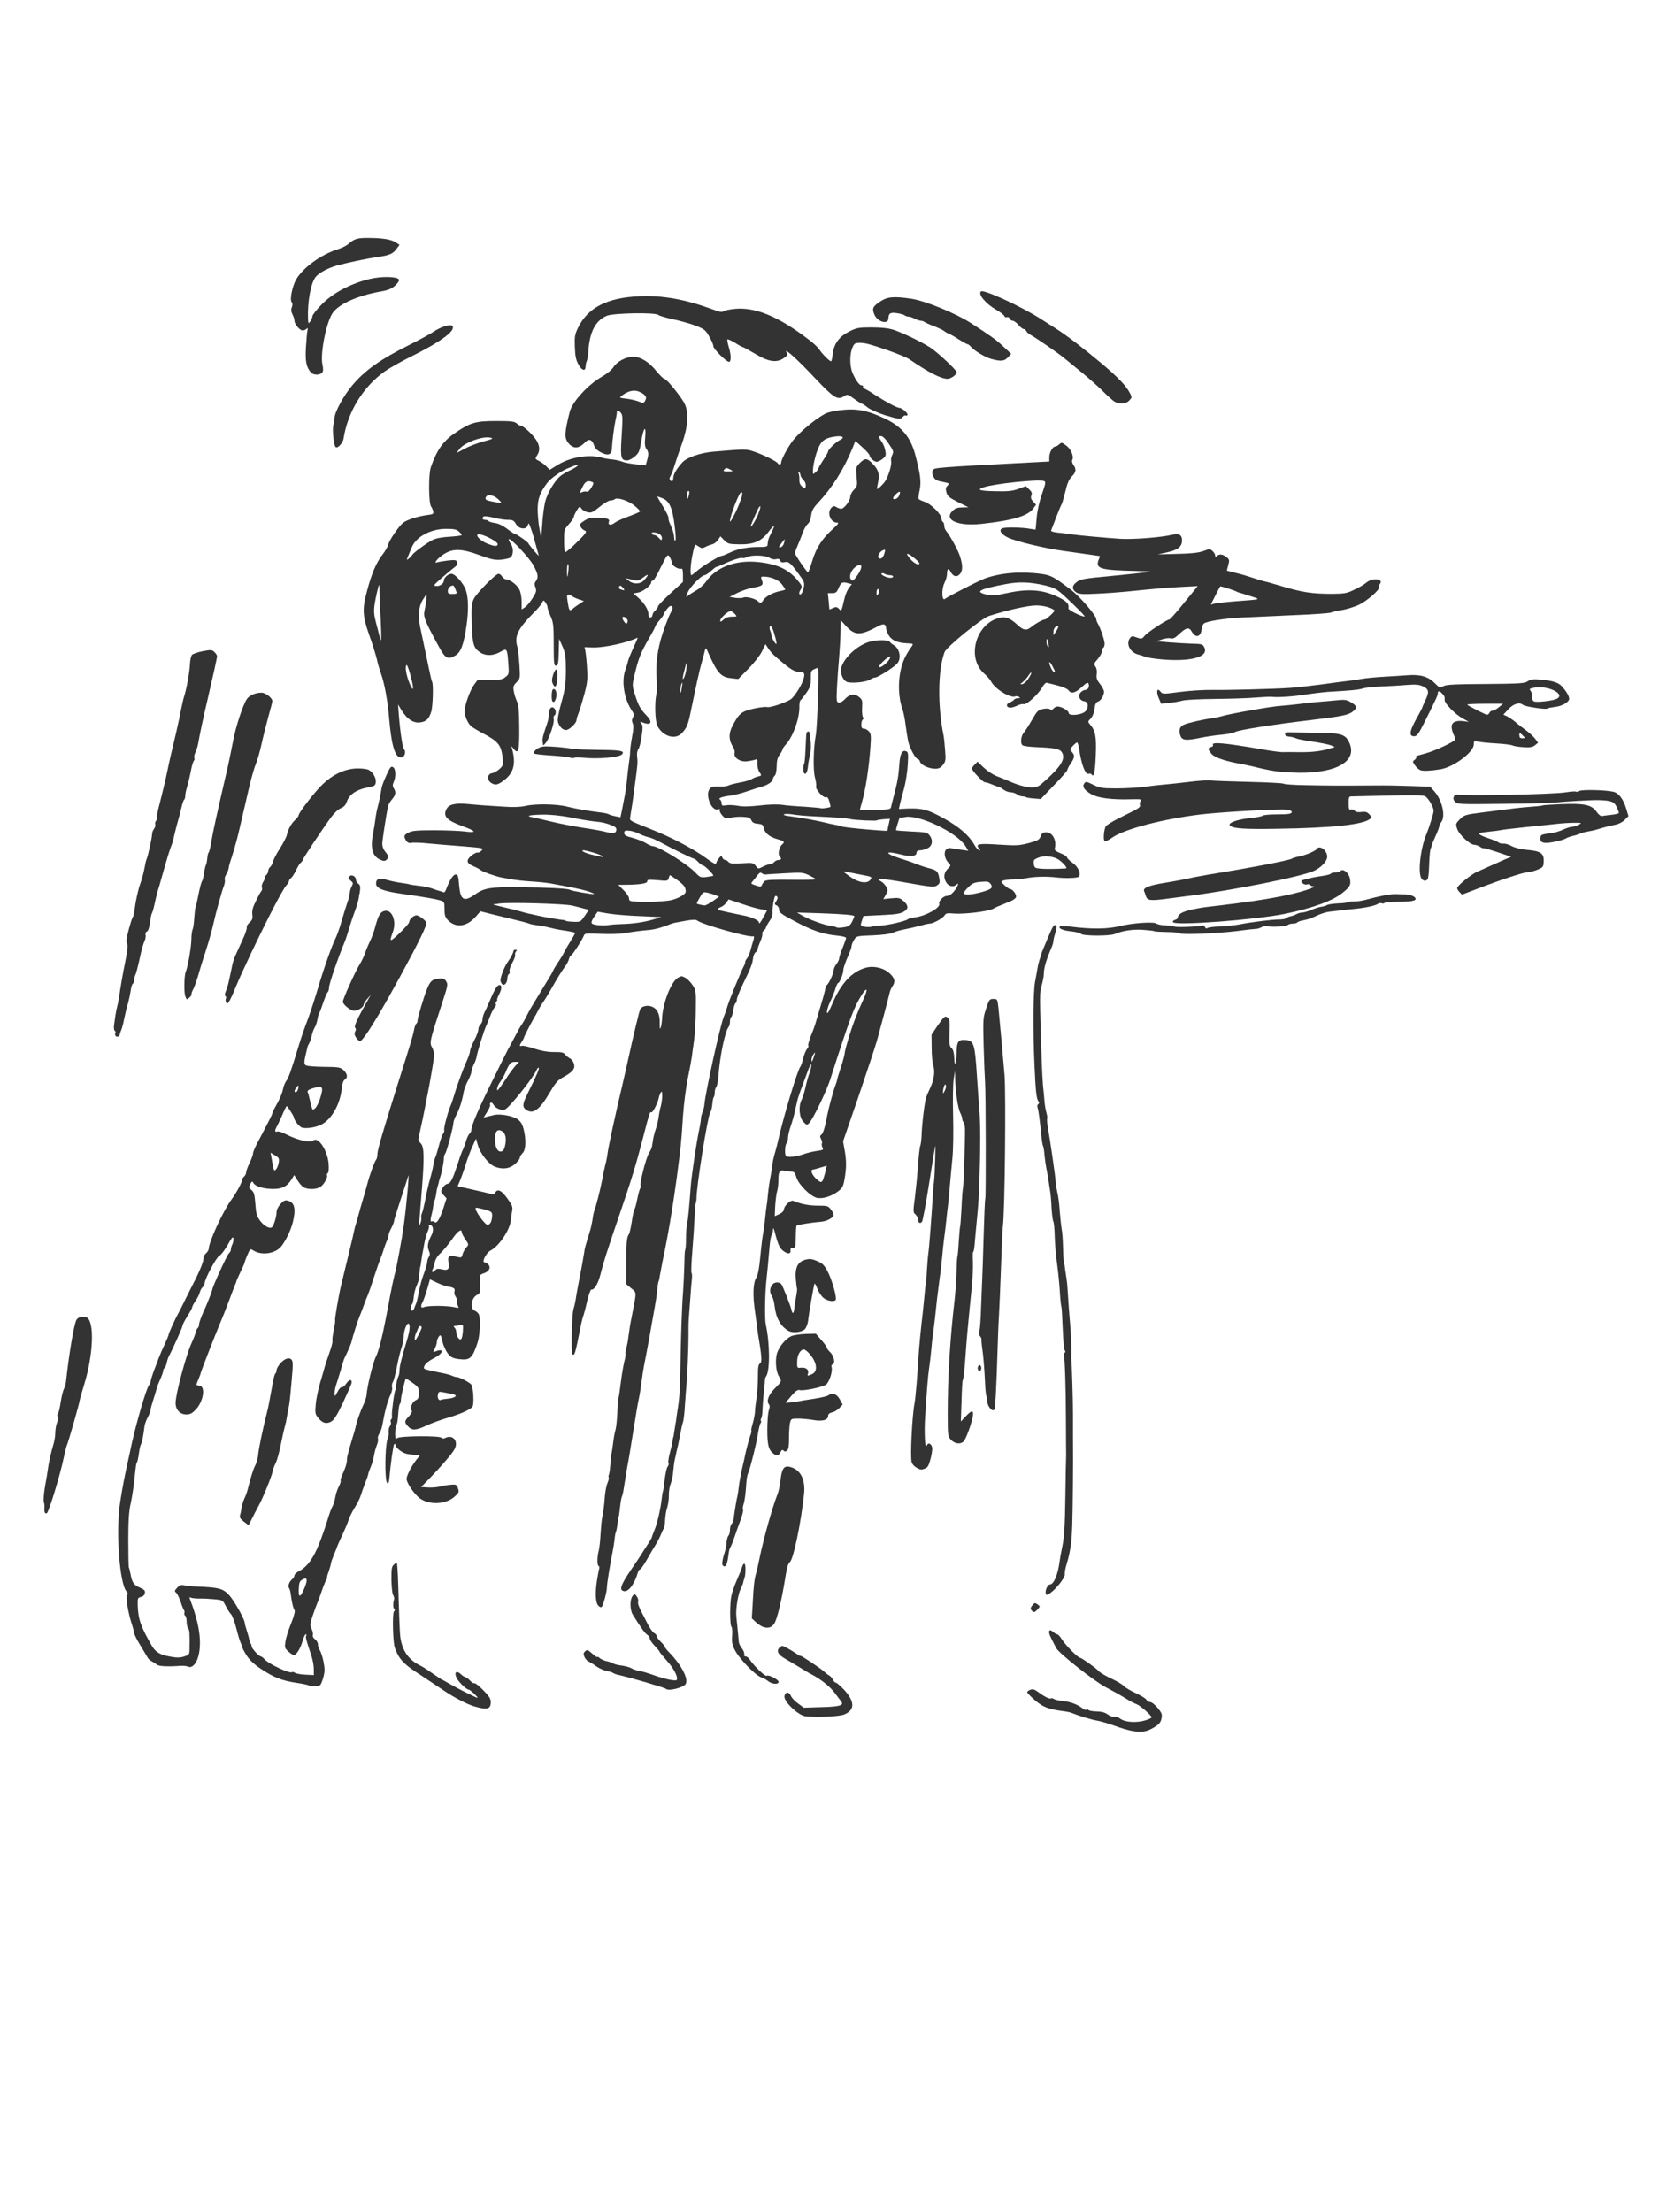 <!DOCTYPE svg PUBLIC "-//W3C//DTD SVG 20010904//EN" "http://www.w3.org/TR/2001/REC-SVG-20010904/DTD/svg10.dtd">
<svg version="1.0" xmlns="http://www.w3.org/2000/svg" width="1200px" height="1600px" viewBox="0 0 12000 16000" preserveAspectRatio="xMidYMid meet">
<g id="layer101" fill="#333333" stroke="none">
 <path d="M8195 12520 c-27 -4 -87 -21 -132 -38 -46 -17 -102 -33 -125 -37 -39 -6 -134 -35 -183 -55 -11 -5 -43 -12 -72 -15 -99 -13 -140 -29 -197 -78 -31 -27 -56 -53 -56 -58 0 -5 10 -13 23 -18 16 -6 29 -3 51 13 50 37 87 56 97 50 5 -3 15 -1 22 4 7 5 37 12 67 15 55 5 109 27 142 54 9 8 21 12 27 9 5 -4 12 -3 15 2 3 5 29 9 57 10 37 1 61 7 82 22 16 12 37 20 48 17 10 -3 30 4 43 14 32 25 116 31 179 12 26 -7 47 -18 47 -22 0 -14 -85 -88 -110 -96 -13 -4 -47 -22 -74 -39 -51 -31 -74 -44 -151 -85 -83 -44 -337 -245 -355 -281 -10 -19 -28 -54 -39 -77 -23 -45 -13 -67 18 -39 10 9 22 16 28 16 6 0 22 17 34 37 27 43 116 133 132 133 10 0 113 73 132 94 15 16 42 32 111 65 33 16 67 37 75 47 8 9 46 32 85 50 39 18 74 40 77 48 4 9 15 16 26 16 11 0 35 19 55 43 30 37 34 47 27 77 -5 27 -17 41 -51 62 -53 32 -87 39 -155 28z"/>
 <path d="M5826 12413 c-51 -6 -155 -104 -152 -143 3 -34 33 -38 46 -6 5 14 28 39 52 56 l42 31 128 -4 c131 -3 164 -13 143 -41 -6 -7 -27 -35 -47 -62 -34 -46 -101 -99 -166 -133 -15 -7 -54 -30 -87 -51 -33 -20 -81 -49 -106 -63 -52 -30 -66 -58 -39 -82 16 -15 21 -14 56 6 22 12 51 30 67 41 15 11 27 17 27 14 0 -7 161 101 175 117 6 7 19 17 30 23 11 6 24 20 30 32 5 12 15 22 21 22 7 0 34 25 62 54 77 85 76 146 -4 177 -39 14 -196 21 -278 12z"/>
 <path d="M3429 12341 c-48 -14 -145 -64 -214 -111 -12 -8 -55 -37 -96 -64 -41 -27 -94 -63 -119 -79 -86 -58 -119 -96 -145 -172 -13 -39 -18 -244 -6 -259 8 -10 9 -16 2 -21 -9 -5 -9 -43 0 -70 2 -5 -2 -19 -8 -30 -6 -11 -11 -61 -12 -111 0 -79 2 -94 19 -109 11 -10 20 -16 21 -14 5 37 9 120 13 284 3 110 8 222 11 250 13 104 60 171 150 214 11 5 45 27 75 48 30 21 62 42 70 47 8 4 38 20 65 36 28 16 75 41 105 56 30 15 63 31 72 35 30 15 30 10 -2 -21 -17 -16 -35 -30 -40 -30 -16 0 -70 -52 -86 -82 -22 -42 -3 -60 29 -30 13 12 28 22 33 22 6 0 21 11 34 25 12 13 27 22 32 19 5 -3 33 19 63 50 41 41 55 63 55 84 0 54 -25 61 -121 33z"/>
 <path d="M4818 12215 c-9 -9 -258 -82 -348 -102 -14 -3 -29 -9 -35 -13 -5 -5 -27 -11 -48 -15 -20 -4 -54 -19 -75 -34 -20 -15 -45 -30 -55 -34 -9 -3 -22 -18 -29 -32 -9 -21 -9 -29 4 -41 14 -14 19 -13 52 16 20 18 36 29 36 24 0 -4 8 0 18 8 9 9 33 19 52 23 19 4 40 11 46 16 6 5 33 12 60 15 27 4 58 12 70 19 12 8 39 17 60 20 21 4 68 18 104 31 75 27 158 45 165 34 12 -19 -21 -83 -70 -137 -30 -34 -55 -64 -55 -68 0 -3 -16 -22 -35 -42 -19 -20 -35 -43 -35 -52 0 -9 -9 -22 -19 -28 -17 -11 -47 -53 -104 -145 -21 -34 -22 -108 -2 -134 15 -19 15 -19 30 1 9 11 14 28 11 38 -4 16 4 38 35 97 5 8 20 39 35 68 15 29 35 57 45 63 11 5 19 15 19 22 0 8 14 26 30 42 17 16 30 33 30 38 0 4 15 23 33 41 85 87 138 187 117 225 -14 26 -124 54 -142 36z"/>
 <path d="M2236 12191 c-3 -4 -45 -13 -93 -20 -105 -16 -164 -39 -259 -103 -49 -33 -81 -64 -103 -99 -17 -28 -31 -55 -31 -60 0 -5 -4 -17 -9 -27 -5 -9 -19 -55 -31 -102 -12 -47 -29 -94 -39 -105 -11 -11 -28 -39 -39 -61 -20 -40 -23 -42 -79 -47 -32 -3 -81 -6 -109 -5 -29 0 -57 -3 -64 -7 -10 -6 -11 -3 -6 11 62 161 83 282 67 384 -11 72 -48 119 -80 104 -9 -4 -32 -7 -51 -6 -101 7 -161 4 -176 -9 -9 -7 -25 -18 -37 -24 -11 -5 -24 -17 -28 -25 -5 -8 -29 -49 -54 -90 -25 -41 -45 -81 -45 -90 0 -8 -7 -33 -14 -56 -27 -77 -49 -205 -37 -217 8 -8 7 -15 -4 -27 -51 -56 -78 -442 -46 -645 19 -121 31 -181 56 -295 9 -41 21 -93 25 -115 34 -158 110 -419 128 -437 7 -7 12 -19 12 -27 0 -9 10 -40 21 -71 12 -30 28 -73 36 -95 8 -22 28 -68 44 -102 16 -34 29 -66 29 -71 0 -9 46 -111 70 -154 13 -24 23 -43 52 -103 13 -27 34 -69 46 -92 61 -117 88 -186 84 -209 -1 -6 7 -19 18 -29 11 -10 20 -25 20 -34 1 -50 104 -273 164 -355 35 -47 76 -123 76 -139 0 -8 7 -20 15 -27 8 -7 15 -20 15 -29 0 -10 11 -41 25 -69 14 -29 25 -60 25 -69 0 -10 13 -41 28 -70 92 -174 112 -214 112 -222 0 -5 16 -37 35 -70 19 -34 37 -78 41 -99 3 -20 14 -49 24 -63 18 -25 35 -73 84 -234 30 -98 41 -129 77 -225 15 -41 46 -136 68 -210 44 -149 103 -316 131 -370 9 -19 28 -71 40 -115 13 -44 31 -104 41 -133 11 -29 19 -63 19 -75 1 -12 7 -33 14 -46 12 -22 11 -27 -8 -42 -17 -14 -19 -20 -8 -31 16 -16 47 1 47 26 0 10 7 22 16 27 11 6 16 19 14 41 -2 18 -4 33 -5 33 -1 0 -3 14 -5 30 -2 17 -15 59 -28 95 -14 36 -32 92 -42 125 -9 33 -22 71 -27 85 -55 132 -117 314 -118 342 0 15 -4 29 -9 33 -5 3 -19 36 -32 73 -12 37 -25 72 -29 77 -4 6 -11 28 -14 49 -4 21 -13 48 -21 60 -7 12 -16 37 -20 56 -4 19 -12 44 -18 55 -6 11 -12 22 -12 25 -1 3 -7 31 -15 63 -10 44 -11 60 -1 70 7 7 54 12 131 13 111 1 122 3 145 24 29 27 32 55 9 68 -10 6 -18 27 -21 58 -11 118 -73 229 -149 268 -40 20 -106 30 -138 22 -21 -5 -58 -52 -61 -76 0 -9 -46 -80 -51 -80 -3 0 -18 30 -34 68 -17 37 -34 75 -40 84 -14 25 -12 38 5 32 8 -4 36 5 62 19 87 44 175 64 200 45 36 -28 102 73 110 168 3 39 0 64 -6 69 -6 3 -9 10 -6 15 8 14 -21 66 -47 84 -28 20 -97 21 -125 1 -12 -8 -31 -31 -43 -51 l-22 -35 -18 29 c-33 54 -72 73 -142 71 -70 -2 -121 -19 -135 -43 -8 -15 -11 -13 -23 8 -12 23 -11 27 9 43 18 15 23 32 28 101 5 70 10 88 35 122 29 39 72 61 87 44 13 -15 31 -75 31 -105 0 -17 11 -41 28 -60 23 -26 34 -31 55 -25 48 12 59 61 35 156 -15 58 -47 126 -81 171 -41 56 -144 72 -205 33 -22 -14 -23 -13 -42 31 -11 26 -20 50 -20 54 0 4 -13 35 -30 69 -16 34 -30 65 -30 68 0 3 -6 20 -14 37 -7 18 -23 59 -35 92 -30 80 -51 133 -67 170 -39 92 -141 355 -142 365 0 3 -7 22 -16 44 -20 48 -20 44 7 48 45 6 29 113 -27 173 -26 27 -41 35 -68 35 -46 0 -78 -34 -78 -83 0 -63 75 -344 115 -432 13 -28 27 -63 30 -78 4 -15 11 -30 16 -33 5 -3 9 -14 9 -26 0 -11 13 -48 28 -82 28 -59 64 -151 68 -171 5 -28 108 -252 120 -261 8 -6 14 -19 14 -28 0 -10 5 -26 11 -37 5 -11 9 -30 7 -42 -2 -17 -11 -7 -41 46 -21 38 -48 73 -60 79 -22 10 -107 169 -107 200 0 8 -6 21 -14 27 -8 7 -17 23 -21 38 -3 14 -17 42 -31 62 -13 19 -24 40 -24 46 0 6 -16 35 -35 65 -19 30 -35 61 -35 69 0 11 -71 169 -99 221 -5 9 -12 30 -15 48 -4 17 -12 34 -17 37 -5 4 -9 13 -9 21 0 8 -10 36 -22 62 -12 26 -23 55 -25 65 -2 9 -12 44 -23 77 -11 33 -20 66 -20 74 0 9 -9 34 -21 56 -12 22 -22 52 -24 67 -8 67 -18 119 -25 128 -4 6 -11 35 -15 65 -4 30 -10 60 -14 65 -7 11 -7 17 -20 135 -5 47 -16 121 -26 165 -13 59 -17 128 -17 267 0 102 2 190 4 195 3 4 8 25 12 46 11 62 24 81 67 99 33 14 40 22 37 40 -2 14 -12 24 -28 28 -23 5 -25 10 -24 55 3 105 21 158 103 299 26 45 60 65 130 77 47 9 73 9 102 0 35 -11 39 -15 40 -46 2 -122 0 -148 -10 -158 -6 -6 -11 -28 -11 -48 0 -21 -5 -41 -11 -44 -6 -4 -8 -13 -5 -20 2 -7 1 -16 -4 -21 -4 -5 -15 -32 -24 -61 -10 -28 -24 -57 -32 -64 -13 -10 -12 -15 8 -36 18 -19 28 -22 53 -17 16 4 59 8 95 9 151 6 182 14 225 59 37 39 115 177 115 204 0 6 7 31 15 55 8 24 16 53 18 65 2 12 6 25 10 28 4 4 7 14 7 21 0 15 53 73 67 73 4 0 18 10 29 23 33 34 178 102 195 91 6 -3 15 -1 22 4 7 6 40 12 75 14 l62 3 0 -44 c0 -24 -8 -69 -19 -100 -37 -112 -42 -131 -36 -141 3 -5 2 -10 -3 -10 -5 0 -15 20 -22 44 -15 56 -46 106 -63 106 -8 0 -26 -11 -42 -26 -25 -23 -27 -29 -20 -72 3 -26 22 -85 41 -131 20 -50 30 -89 25 -95 -10 -13 -20 -56 -27 -110 -2 -22 -8 -44 -13 -50 -11 -13 1 -47 23 -65 9 -7 16 -20 16 -27 0 -7 13 -20 30 -29 61 -31 106 -93 148 -198 22 -56 50 -136 62 -177 12 -41 28 -84 35 -95 7 -11 16 -41 20 -65 4 -25 16 -60 26 -79 10 -19 16 -38 13 -42 -3 -5 6 -32 20 -61 13 -29 24 -64 25 -78 0 -14 2 -32 4 -40 15 -58 22 -82 38 -135 11 -33 21 -70 23 -82 7 -33 33 -108 56 -155 11 -24 21 -56 22 -73 2 -50 47 -235 65 -268 27 -54 55 -171 107 -457 10 -52 24 -118 32 -147 14 -53 49 -239 65 -353 18 -133 42 -391 32 -355 -3 11 -27 86 -54 167 -27 81 -49 153 -49 160 0 7 -9 30 -20 51 -11 20 -20 44 -20 52 0 8 -4 23 -9 33 -8 16 -28 73 -35 97 -2 6 -8 24 -15 40 -7 17 -28 77 -47 135 -18 58 -38 114 -43 125 -5 11 -19 47 -31 80 -12 33 -26 69 -31 80 -11 26 -45 132 -54 170 -3 16 -18 54 -33 85 -15 30 -27 57 -27 60 -1 5 -39 133 -56 184 -5 16 -9 41 -9 55 1 24 2 23 21 -12 11 -21 25 -37 32 -34 6 2 21 -10 32 -27 21 -31 42 -33 38 -3 -2 10 -30 74 -62 142 -45 95 -66 127 -88 138 -34 18 -62 9 -93 -30 -20 -25 -22 -35 -16 -98 3 -38 18 -108 32 -155 14 -47 29 -98 33 -115 5 -16 20 -63 34 -102 15 -40 24 -78 22 -85 -3 -7 2 -42 9 -78 8 -36 12 -68 10 -72 -4 -6 27 -187 46 -263 5 -22 28 -116 51 -210 23 -93 42 -177 43 -185 2 -8 5 -22 8 -30 3 -8 14 -44 23 -80 10 -36 23 -83 30 -105 7 -22 20 -69 30 -105 20 -77 55 -171 67 -185 4 -5 8 -22 8 -39 0 -29 44 -178 155 -531 88 -277 103 -328 110 -368 4 -20 11 -40 16 -43 5 -3 9 -13 9 -22 0 -19 45 -172 68 -227 23 -59 39 -73 84 -77 33 -3 43 0 55 19 13 20 12 32 -20 130 -97 296 -102 314 -83 346 9 16 16 41 16 57 0 42 -61 370 -104 562 -13 53 -12 58 7 77 25 25 27 98 9 326 -24 295 -23 282 -12 255 6 -14 9 -32 7 -41 -2 -9 0 -23 4 -32 5 -8 16 -53 25 -99 8 -46 24 -114 35 -153 11 -38 22 -85 24 -103 3 -18 9 -41 13 -50 5 -9 17 -48 27 -87 10 -38 23 -77 30 -85 7 -8 10 -21 8 -28 -5 -12 28 -136 47 -177 5 -11 14 -36 19 -55 19 -67 69 -206 95 -262 14 -31 26 -66 26 -76 0 -11 14 -46 30 -77 17 -31 30 -67 30 -80 0 -12 7 -28 15 -35 8 -7 15 -23 15 -35 0 -13 6 -36 14 -52 8 -15 21 -44 29 -63 39 -92 59 -129 73 -134 25 -9 27 21 5 64 -11 22 -18 40 -15 40 4 0 1 6 -5 13 -6 8 -8 17 -4 20 3 4 -1 15 -10 24 -8 10 -23 38 -32 63 -9 25 -21 53 -25 62 -16 29 -68 198 -73 233 -2 11 -10 35 -20 54 -9 19 -17 42 -17 52 0 10 -11 38 -24 63 -14 25 -27 61 -31 78 -13 73 -30 125 -52 167 -13 24 -23 51 -23 60 0 28 -50 215 -60 225 -6 6 -10 23 -10 38 0 26 -16 105 -28 138 -3 8 -6 20 -7 25 -1 6 -4 20 -8 31 -4 12 -10 38 -12 59 -3 20 -8 42 -12 48 -4 6 -8 25 -10 42 -1 16 -6 41 -10 55 -11 39 -11 60 -1 54 5 -3 15 -1 22 5 16 13 39 -25 66 -110 l20 -62 -22 -24 c-21 -22 -21 -26 -7 -51 8 -15 24 -28 36 -30 23 -3 38 -35 78 -157 12 -39 27 -79 33 -90 5 -11 16 -39 23 -63 7 -23 18 -47 26 -53 7 -6 13 -20 13 -29 0 -31 55 -159 156 -362 52 -106 100 -202 106 -213 7 -11 29 -54 51 -95 21 -41 44 -82 51 -90 6 -8 22 -35 34 -60 13 -25 27 -52 32 -60 5 -8 33 -55 62 -103 29 -48 61 -100 70 -115 10 -15 22 -37 28 -50 5 -13 24 -43 40 -67 16 -24 35 -54 40 -67 6 -13 26 -48 45 -78 19 -30 34 -58 35 -61 0 -6 -24 -11 -110 -24 -19 -3 -51 -10 -70 -15 -19 -5 -53 -12 -75 -15 -55 -8 -68 -10 -85 -18 -8 -3 -55 -15 -105 -27 -49 -12 -124 -30 -165 -40 l-75 -19 -35 40 c-65 73 -145 82 -201 23 -19 -20 -24 -36 -24 -79 0 -52 -1 -54 -35 -64 -40 -11 -104 -22 -277 -47 -129 -18 -183 -39 -183 -73 0 -36 24 -44 82 -26 29 8 76 18 103 21 28 4 53 8 56 10 3 2 33 6 65 10 32 3 77 12 99 20 22 8 48 17 58 19 9 2 21 6 26 9 5 3 14 -9 20 -27 24 -63 49 -102 67 -102 16 0 20 11 25 79 9 106 35 121 112 67 69 -49 112 -56 319 -54 195 1 354 9 368 18 14 9 172 36 177 31 3 -2 -19 -12 -49 -21 -47 -14 -90 -23 -263 -55 -27 -5 -93 -12 -145 -15 -52 -3 -120 -11 -150 -17 -30 -6 -59 -11 -65 -12 -40 -8 -133 -40 -145 -51 -8 -7 -32 -20 -53 -29 -53 -22 -58 -43 -18 -77 19 -15 39 -25 45 -23 7 3 20 -4 29 -14 17 -18 13 -19 -135 -31 -84 -6 -198 -16 -253 -21 -55 -6 -109 -7 -121 -4 -21 5 -36 -7 -47 -38 -5 -13 2 -23 26 -35 27 -15 58 -18 187 -18 85 0 186 4 224 9 88 11 81 -2 -19 -39 -114 -41 -143 -72 -115 -124 17 -34 64 -44 153 -36 45 4 98 9 117 10 19 1 82 5 140 9 70 5 122 3 155 -4 74 -18 229 -16 307 4 64 16 149 31 248 43 25 3 50 9 55 13 6 4 27 10 47 14 l36 7 12 -58 c6 -32 15 -78 20 -103 5 -25 12 -74 15 -110 3 -36 10 -90 14 -120 5 -30 9 -68 9 -85 0 -16 6 -64 14 -106 10 -53 12 -82 4 -98 -7 -16 -6 -28 2 -42 11 -16 9 -25 -6 -47 -58 -85 -79 -216 -48 -299 8 -21 17 -51 20 -66 4 -15 22 -59 40 -98 18 -38 31 -68 27 -67 -67 35 -240 73 -320 71 l-63 -2 6 27 c3 15 9 70 12 122 5 83 3 107 -20 193 -15 55 -33 115 -41 134 -8 20 -15 42 -15 50 0 23 -52 73 -76 73 -25 0 -50 -26 -59 -61 -4 -15 6 -69 26 -139 26 -95 31 -133 32 -220 0 -117 -3 -137 -30 -197 l-19 -42 -2 72 c-2 106 -5 122 -22 122 -13 0 -15 -24 -15 -155 0 -139 -3 -160 -23 -204 -12 -27 -22 -56 -22 -65 0 -9 -7 -24 -15 -34 -13 -18 -14 -18 -26 5 -6 13 -32 44 -58 69 -114 115 -141 170 -120 243 6 17 12 77 16 133 6 100 6 101 -21 128 -22 22 -26 32 -20 63 3 20 13 53 22 72 13 27 17 69 18 190 1 169 -6 198 -39 158 l-19 -23 7 25 c27 103 11 168 -55 220 -48 38 -67 42 -98 22 -32 -21 -27 -66 8 -70 14 -2 38 -16 53 -30 27 -25 28 -31 23 -80 -11 -94 -31 -119 -141 -177 -38 -20 -78 -44 -88 -53 -23 -20 -47 -76 -47 -107 0 -41 39 -151 68 -191 l29 -39 86 1 c74 2 91 -1 113 -19 26 -20 26 -23 21 -96 -8 -110 -10 -114 -53 -89 -52 31 -107 34 -147 9 -52 -32 -60 -60 -65 -213 -3 -115 -1 -142 14 -175 20 -42 159 -183 180 -183 8 0 19 9 26 20 7 11 20 20 28 20 27 0 79 39 96 72 10 20 17 56 17 90 l0 56 23 -15 c13 -8 37 -37 55 -65 28 -44 31 -54 22 -79 -8 -21 -8 -32 3 -46 20 -27 17 -50 -17 -113 -30 -57 -179 -214 -179 -188 0 7 7 22 15 32 20 26 19 80 -1 97 -8 7 -40 14 -69 17 -45 4 -72 -2 -154 -32 -128 -47 -190 -50 -254 -12 -46 26 -88 76 -54 63 9 -3 43 -9 76 -13 53 -6 62 -4 67 11 5 12 1 22 -10 31 -25 18 -115 95 -140 119 -18 18 -19 20 -4 23 25 5 58 -16 58 -37 0 -22 31 -51 55 -51 28 0 93 75 106 123 18 59 18 147 3 254 -20 135 -40 189 -79 213 -54 33 -73 24 -118 -58 -109 -200 -117 -222 -105 -272 9 -39 17 -110 12 -110 -2 0 -15 20 -29 43 -27 47 -32 113 -16 192 28 132 55 259 67 318 8 38 16 73 19 77 11 17 6 181 -6 218 -16 50 -34 69 -74 76 -54 10 -103 -22 -148 -99 l-18 -30 5 65 c9 123 27 244 37 256 18 21 7 59 -18 62 -44 6 -71 -81 -88 -278 -11 -133 -34 -258 -60 -330 -9 -25 -23 -72 -30 -105 -8 -33 -32 -111 -55 -174 -48 -136 -51 -187 -15 -318 33 -124 65 -200 108 -257 21 -26 40 -60 44 -74 8 -35 77 -136 109 -161 28 -22 107 -47 175 -56 42 -5 46 -8 42 -28 -3 -12 -10 -27 -15 -34 -18 -22 -19 -233 -2 -283 41 -120 88 -188 169 -244 114 -79 153 -91 301 -91 112 0 135 3 151 17 11 10 26 18 34 18 8 0 38 24 68 54 61 62 76 114 46 159 -16 25 -16 26 16 42 17 9 41 27 53 40 l22 23 55 -34 c92 -57 224 -80 319 -55 19 6 55 12 80 14 25 3 56 10 70 16 14 6 58 15 98 19 l72 8 10 -35 c13 -47 12 -62 -5 -85 -10 -14 -13 -36 -8 -85 8 -93 -13 -69 -29 33 -11 68 -17 82 -46 107 -18 16 -43 29 -56 29 -43 0 -49 -19 -41 -152 10 -161 10 -175 -5 -193 -13 -16 -31 -20 -28 -7 1 4 -3 32 -10 62 -12 58 -24 155 -26 204 -2 45 -27 54 -77 29 -31 -16 -46 -31 -53 -55 -13 -39 -37 -47 -63 -20 -46 49 -87 50 -123 5 -29 -37 -27 -73 11 -225 18 -71 132 -196 230 -252 39 -22 73 -50 87 -72 26 -40 89 -73 141 -74 54 0 116 38 167 102 26 32 53 58 60 58 16 0 125 134 147 182 30 63 23 166 -19 283 -20 55 -45 129 -56 165 -11 36 -25 70 -30 77 -10 13 -3 33 13 33 5 0 9 -10 9 -22 0 -27 26 -71 67 -115 34 -36 131 -69 228 -77 230 -19 230 -19 286 -1 64 21 165 70 174 85 9 14 25 12 25 -3 0 -23 52 -120 88 -164 56 -70 193 -179 248 -198 27 -9 85 -19 129 -22 97 -7 171 10 289 66 122 58 186 136 220 274 34 131 40 183 28 242 -7 31 -10 60 -7 64 2 4 23 14 45 21 45 15 120 90 120 121 0 10 5 21 10 24 6 3 10 16 10 27 0 12 6 29 13 37 31 38 89 144 102 188 21 67 19 106 -6 129 -23 21 -46 12 -65 -24 -13 -27 -24 -18 -24 19 0 16 -8 45 -19 66 -21 42 -19 131 3 115 24 -19 250 -134 289 -148 113 -41 260 -53 404 -34 75 10 94 20 219 115 69 53 184 187 184 215 0 6 4 18 10 28 20 34 50 123 50 147 0 13 -4 27 -10 30 -5 3 -10 15 -10 27 0 11 -14 36 -30 55 -28 31 -29 36 -16 55 9 12 12 33 9 54 -4 26 0 41 24 71 17 21 29 47 29 58 -3 30 -24 63 -45 70 -13 4 -20 18 -24 51 -3 28 -13 54 -27 70 -22 22 -22 25 -7 42 40 44 49 89 43 226 -5 121 -14 163 -30 137 -4 -5 -13 -8 -20 -5 -25 10 -53 -61 -71 -183 -4 -24 -10 -43 -14 -43 -4 0 -18 11 -31 25 -22 23 -22 26 -7 43 23 25 21 41 -8 84 -14 20 -25 42 -25 48 0 5 -43 55 -96 109 l-96 100 -50 -4 c-27 -2 -52 -6 -55 -9 -4 -3 -16 -6 -27 -6 -12 0 -30 -7 -40 -15 -11 -8 -32 -15 -47 -15 -14 0 -38 -9 -52 -20 -14 -11 -30 -20 -35 -20 -5 0 -27 -8 -48 -17 -22 -9 -44 -16 -50 -15 -12 2 -94 -84 -94 -99 0 -5 9 -18 20 -29 l21 -21 45 43 c24 23 66 51 92 61 26 10 61 24 77 31 73 33 133 50 176 51 42 0 51 -5 105 -54 114 -103 145 -159 112 -204 -16 -21 -54 -28 -177 -33 -52 -2 -99 -8 -105 -14 -17 -13 -11 -68 9 -90 9 -10 36 -52 59 -92 37 -65 45 -73 80 -80 24 -5 43 -4 51 2 9 7 16 6 25 -5 7 -8 20 -15 30 -15 28 0 80 30 80 46 0 26 100 15 123 -13 24 -30 19 -67 -11 -71 -33 -5 -48 -39 -26 -63 9 -10 25 -19 34 -19 20 0 32 -23 24 -45 -5 -12 -16 -7 -50 25 -47 44 -76 50 -96 22 -7 -10 -41 -25 -78 -34 -36 -9 -71 -18 -79 -20 -7 -1 -22 14 -33 34 -26 48 -114 129 -134 121 -8 -3 -30 2 -49 12 -20 9 -43 15 -52 13 -27 -5 -26 -27 0 -37 14 -6 28 -15 32 -20 3 -6 16 -11 28 -11 17 0 19 -2 8 -9 -8 -5 -20 -7 -27 -4 -36 14 -145 -52 -174 -106 -8 -16 -31 -42 -51 -59 -133 -116 -58 -372 119 -405 38 -8 73 7 120 51 43 41 67 45 100 18 30 -25 85 -56 101 -56 10 0 74 -60 69 -65 -25 -21 -80 -36 -133 -36 -57 0 -204 32 -341 76 -53 17 -308 224 -322 262 -48 130 -51 388 -7 603 3 14 8 61 11 105 6 72 4 83 -16 108 -16 20 -30 27 -55 27 -45 0 -102 -26 -110 -50 -3 -11 -10 -20 -16 -20 -16 0 -59 -79 -70 -128 -5 -26 -14 -81 -19 -122 -5 -41 -16 -95 -25 -120 -25 -68 -30 -182 -11 -269 14 -65 36 -114 81 -176 13 -19 12 -20 -32 -22 -70 -3 -112 -21 -134 -57 -10 -17 -19 -38 -19 -46 -1 -37 -16 -43 -56 -22 -135 72 -171 71 -241 -7 l-32 -36 -1 75 c0 41 -5 127 -10 190 -6 63 -13 163 -16 222 -5 96 -3 107 13 110 10 2 29 -9 43 -24 35 -38 69 -44 102 -18 25 19 27 26 24 78 -2 31 1 62 6 69 6 7 5 14 -2 18 -5 3 -10 19 -10 36 0 22 5 29 18 29 11 0 27 9 37 20 15 17 17 31 11 112 -11 154 -35 309 -62 402 -8 27 -14 51 -14 53 0 2 50 2 112 1 104 -3 111 -4 114 -24 2 -11 11 -47 20 -80 25 -94 34 -144 39 -224 5 -78 20 -108 50 -96 14 5 16 18 11 98 -3 51 -15 125 -25 164 -11 39 -24 90 -30 113 l-9 42 66 -3 c104 -3 145 8 257 70 113 62 185 125 222 191 10 19 26 37 33 39 13 5 13 3 1 -12 -27 -32 -2 -37 145 -27 126 8 146 7 215 -11 66 -18 77 -24 86 -49 9 -23 17 -29 41 -29 46 0 77 59 61 119 -3 9 12 20 41 32 25 9 46 23 48 30 2 8 20 26 42 41 39 27 62 80 43 99 -10 10 -96 13 -163 5 -68 -8 -158 -6 -213 5 -27 5 -73 9 -101 10 -28 0 -60 4 -70 8 -18 7 -17 9 10 34 16 15 34 27 40 27 16 0 44 34 44 54 0 10 -15 23 -37 33 -21 8 -49 20 -63 26 -14 6 -27 11 -30 12 -3 0 -19 9 -37 18 -38 20 -217 41 -288 34 -43 -4 -53 -2 -63 14 -13 21 -82 59 -107 59 -9 0 -37 6 -63 14 -26 7 -76 19 -112 26 -35 6 -76 18 -91 26 -17 8 -73 16 -146 19 -116 4 -118 5 -135 32 -10 16 -18 35 -18 45 0 9 -13 46 -30 83 -16 37 -30 77 -30 90 0 27 -27 95 -38 95 -4 0 -13 19 -20 43 -7 23 -24 66 -38 94 -14 29 -24 63 -22 75 2 15 13 -3 37 -59 63 -151 143 -236 244 -264 59 -16 132 2 174 43 36 35 41 57 18 92 -9 13 -17 32 -19 42 -6 28 -64 247 -91 344 -13 47 -74 231 -135 410 l-112 325 11 61 c14 78 14 131 0 210 -9 54 -16 67 -45 89 -48 37 -110 57 -153 49 -47 -9 -135 -96 -151 -150 -9 -31 -17 -40 -33 -40 -12 0 -36 -3 -53 -7 -36 -7 -44 6 -44 78 0 22 -4 56 -10 75 -5 19 -11 67 -13 105 l-3 71 33 -15 c18 -8 33 -23 33 -32 0 -27 48 -72 68 -64 56 24 114 35 178 35 66 0 74 2 93 26 12 15 21 33 21 40 0 20 -46 46 -88 50 -65 5 -173 22 -180 28 -3 3 -6 41 -6 84 -1 70 -3 77 -21 77 -13 0 -19 6 -17 17 4 25 -15 31 -43 12 -33 -21 -44 -43 -66 -124 -13 -50 -17 -58 -18 -33 -1 17 -5 34 -10 37 -4 3 -12 43 -15 88 -9 100 -15 169 -21 223 -12 99 -15 293 -6 335 30 135 31 337 2 375 -5 5 -8 17 -8 25 0 8 -4 51 -9 95 -4 44 -8 100 -9 125 0 25 -4 51 -9 58 -4 7 -5 16 -2 19 3 3 2 11 -3 17 -5 6 -14 43 -20 81 -9 63 -52 237 -68 275 -10 25 -13 41 -18 120 -3 41 -10 90 -16 107 -6 18 -8 37 -5 42 4 5 -4 38 -17 73 -13 35 -32 88 -42 118 -10 30 -23 64 -29 75 -5 11 -11 22 -11 25 -1 3 -5 29 -9 57 -8 55 -20 73 -38 55 -9 -9 -2 -47 19 -112 3 -8 7 -32 8 -54 2 -21 8 -43 14 -49 6 -6 11 -25 11 -42 0 -17 5 -36 12 -43 6 -6 13 -22 14 -34 8 -62 22 -146 27 -163 3 -11 8 -44 11 -72 3 -29 13 -83 21 -120 9 -38 23 -99 31 -138 9 -38 22 -86 29 -106 8 -20 12 -39 10 -41 -3 -2 0 -20 6 -39 12 -41 21 -87 21 -114 0 -11 5 -49 10 -85 6 -36 10 -104 10 -153 0 -69 3 -89 16 -96 15 -9 12 -53 -15 -211 -2 -14 -6 -41 -8 -60 -2 -19 -9 -66 -14 -105 -17 -115 -14 -205 8 -241 13 -21 22 -67 30 -151 11 -114 15 -141 26 -203 2 -14 7 -52 10 -85 3 -33 8 -71 10 -85 3 -14 7 -52 10 -85 3 -33 12 -94 20 -135 7 -41 14 -82 14 -90 0 -8 7 -40 16 -70 9 -30 22 -82 29 -115 39 -168 134 -483 155 -510 5 -5 14 -32 20 -60 7 -27 20 -58 28 -68 9 -9 13 -20 10 -23 -5 -6 8 -49 33 -109 5 -11 13 -36 19 -55 5 -19 24 -80 40 -135 17 -55 31 -108 31 -117 0 -9 5 -20 10 -23 15 -9 50 -85 50 -108 0 -10 9 -30 20 -44 11 -14 20 -33 20 -42 0 -9 11 -43 25 -76 13 -33 25 -65 25 -71 0 -7 -29 -14 -71 -18 -98 -10 -175 -36 -304 -105 -93 -49 -110 -62 -110 -82 0 -14 -8 -27 -18 -31 -16 -7 -16 -10 -2 -31 14 -22 12 -37 -6 -37 -9 0 -24 87 -21 121 2 14 -8 42 -23 62 -14 21 -25 42 -25 46 0 5 -7 14 -15 21 -9 7 -14 19 -11 25 2 7 -4 31 -15 55 -10 23 -19 48 -19 56 0 7 -7 17 -14 21 -8 5 -17 24 -19 43 -5 42 -15 68 -73 187 -24 50 -44 100 -44 111 0 12 -4 23 -9 27 -6 3 -13 26 -17 50 -3 25 -10 48 -15 51 -5 3 -9 18 -9 33 0 15 -4 31 -8 36 -27 30 -65 212 -76 364 -3 35 -10 69 -16 75 -5 5 -10 22 -10 36 0 15 -3 30 -6 33 -4 3 -8 21 -10 39 -4 42 -8 60 -17 74 -19 31 -101 545 -99 624 0 8 -2 22 -5 30 -3 8 -7 56 -9 105 -2 50 -9 159 -16 243 -7 85 -10 156 -6 158 4 3 5 26 2 52 -3 26 -7 74 -9 107 -2 33 -7 94 -10 135 -6 83 -5 79 -5 170 0 80 -9 292 -14 340 -2 19 -7 84 -11 143 -3 60 -10 118 -14 130 -5 12 -14 54 -21 92 -7 39 -19 95 -27 127 -7 31 -16 71 -18 90 -2 18 -6 51 -8 73 -3 22 -11 54 -17 70 -7 17 -12 52 -12 79 1 26 -5 67 -12 90 -8 22 -14 63 -15 90 -1 27 -5 54 -9 60 -5 6 -15 27 -22 46 -8 19 -25 53 -39 75 -14 22 -30 49 -36 60 -37 67 -68 115 -75 115 -5 0 -12 10 -16 23 -25 85 -68 142 -101 135 -36 -7 -24 -43 49 -151 40 -59 78 -115 83 -125 6 -9 24 -37 40 -62 17 -25 30 -49 31 -55 1 -5 8 -26 17 -46 19 -43 43 -145 52 -218 3 -30 8 -57 9 -60 2 -3 7 -31 10 -61 10 -79 17 -113 28 -127 5 -7 7 -17 3 -22 -3 -6 1 -37 9 -68 9 -32 18 -71 20 -88 2 -16 5 -30 6 -30 1 0 3 -9 4 -20 2 -11 6 -42 11 -70 5 -27 9 -54 9 -60 1 -5 5 -32 9 -60 13 -83 16 -138 21 -415 3 -146 9 -305 12 -355 9 -120 13 -215 15 -300 0 -38 3 -74 6 -78 3 -5 5 -40 5 -77 0 -38 3 -86 8 -107 7 -35 14 -106 26 -268 5 -75 41 -318 60 -407 8 -37 14 -76 14 -87 0 -11 5 -32 12 -48 6 -15 12 -39 13 -53 6 -82 115 -576 140 -635 7 -16 19 -50 26 -75 12 -43 99 -255 119 -292 6 -10 10 -23 10 -30 0 -6 6 -19 14 -27 7 -9 18 -34 24 -56 6 -22 15 -55 21 -73 7 -24 7 -32 -2 -30 -39 7 -369 -86 -405 -115 -9 -7 -33 -6 -80 2 -37 7 -74 14 -82 15 -8 2 -22 6 -30 9 -54 23 -112 39 -155 43 -59 5 -98 10 -180 23 -33 6 -111 8 -173 5 -102 -5 -113 -4 -119 13 -11 30 -84 143 -93 143 -4 0 -11 12 -15 27 -3 15 -19 43 -34 62 -15 20 -52 79 -81 131 -29 52 -62 106 -73 120 -10 14 -25 39 -33 55 -8 17 -23 44 -33 60 -26 45 -71 134 -72 142 -1 5 -8 17 -15 28 -18 25 -18 36 0 29 8 -3 49 6 90 20 53 17 97 25 143 25 52 -1 70 3 80 17 7 9 22 22 34 28 13 6 26 24 31 41 9 35 -10 59 -82 98 -37 20 -54 41 -96 113 -71 121 -119 156 -169 120 -28 -20 -26 -41 10 -114 69 -139 87 -183 82 -189 -4 -3 -10 3 -14 13 -24 57 -201 279 -232 289 -26 8 -68 -10 -81 -35 -6 -11 -15 -18 -21 -15 -5 4 -7 10 -4 15 3 5 -6 28 -21 51 l-26 42 26 -7 c14 -3 37 -9 51 -12 41 -10 132 6 166 29 25 17 36 35 46 72 20 78 17 151 -7 175 -11 11 -20 26 -20 34 0 8 -16 28 -35 45 -40 35 -92 41 -148 18 -44 -19 -102 -93 -120 -153 l-14 -49 -25 55 c-14 30 -38 93 -52 140 -15 47 -34 99 -42 117 l-14 32 38 9 c20 5 64 15 97 22 33 7 75 17 94 22 28 9 35 8 43 -6 17 -31 46 -17 88 42 36 50 40 61 34 92 -4 19 -8 49 -9 65 -5 68 -85 188 -146 219 -29 14 -64 79 -47 85 54 16 52 61 -2 80 -31 10 -31 11 -29 78 3 61 1 69 -19 78 -43 19 -55 100 -18 115 13 5 27 18 31 30 12 38 6 152 -11 202 -37 112 -55 128 -133 118 -45 -6 -59 -12 -81 -40 -15 -19 -33 -58 -40 -88 -11 -48 -13 -52 -26 -35 -7 10 -14 27 -14 38 0 11 -7 33 -15 49 -14 26 -14 28 3 21 68 -28 61 13 -9 48 -32 16 -61 38 -67 52 -11 23 -9 25 26 34 20 5 64 15 97 21 33 6 68 16 77 21 10 5 24 9 33 9 18 0 90 37 104 54 14 16 21 135 10 157 -11 22 -84 55 -183 84 -45 13 -112 37 -148 54 -79 37 -107 39 -136 8 -28 -30 -28 -39 7 -75 17 -19 24 -35 19 -40 -15 -15 3 -63 28 -74 20 -9 24 -19 24 -53 0 -38 -4 -44 -46 -74 -25 -18 -47 -32 -49 -30 -6 8 -35 131 -35 153 0 13 -3 26 -7 29 -6 7 -9 26 -15 102 -2 22 -6 45 -10 50 -7 11 -11 48 -9 84 1 19 4 21 15 12 19 -16 303 -18 318 -3 7 7 17 8 27 3 55 -29 99 20 70 78 -13 29 -103 133 -198 230 l-45 46 49 3 c27 2 68 -1 90 -7 22 -6 58 -12 79 -13 35 -3 40 0 49 27 9 27 7 32 -28 62 -65 56 -187 59 -253 6 -40 -33 -90 -107 -91 -136 -1 -23 34 -92 70 -138 l28 -35 -42 -2 c-23 -2 -51 -5 -62 -9 -31 -9 -75 -45 -75 -62 0 -9 -3 -11 -9 -5 -7 8 -26 145 -35 249 -3 45 -19 45 -24 0 -10 -93 -2 -271 14 -296 4 -8 7 -27 5 -42 -1 -15 3 -34 9 -42 7 -8 10 -21 7 -30 -4 -8 -2 -17 3 -20 5 -3 7 -14 5 -25 -4 -21 18 -185 25 -185 1 0 4 -18 6 -39 3 -21 9 -47 14 -57 6 -10 10 -32 10 -49 0 -29 17 -96 56 -225 19 -62 22 -107 9 -112 -14 -4 -35 54 -35 95 0 17 -6 51 -14 74 -8 24 -19 66 -25 93 -23 116 -31 146 -41 164 -5 11 -7 26 -4 35 3 8 -1 30 -9 48 -26 57 -42 119 -63 233 -3 17 -12 40 -20 53 -9 13 -13 30 -10 38 3 7 -1 28 -8 46 -8 18 -17 53 -21 77 -4 24 -14 60 -23 80 -9 20 -17 43 -18 51 -1 8 -12 40 -24 70 -12 30 -26 71 -32 90 -6 19 -25 57 -43 85 -17 28 -38 69 -44 90 -7 22 -27 69 -44 105 -17 36 -34 74 -38 85 -3 11 -15 40 -25 63 -10 24 -19 51 -20 60 -1 10 -9 36 -17 60 -9 23 -14 42 -10 42 3 0 1 6 -5 13 -5 6 -20 41 -32 77 -12 36 -28 79 -35 95 -7 17 -23 59 -34 93 -20 58 -20 66 -7 93 8 17 12 37 9 45 -3 9 3 21 16 30 11 8 21 25 21 37 0 13 6 31 13 42 8 11 20 48 27 82 10 51 10 72 0 110 -7 27 -17 52 -22 58 -10 12 -76 17 -82 6z m-18 -763 c-3 -15 -6 -16 -28 -5 -20 10 -26 21 -28 56 -6 75 7 82 34 21 14 -30 24 -62 22 -72z m1022 -1312 c49 -5 72 -21 44 -30 -11 -3 -40 -10 -66 -14 -45 -9 -46 -8 -51 17 -5 25 9 45 24 35 4 -2 26 -6 49 -8z m-190 -513 c0 -19 -20 -15 -26 5 -3 9 -10 25 -15 34 -5 10 -9 28 -9 40 1 18 6 13 25 -22 13 -25 24 -51 25 -57z m298 27 c3 -51 2 -52 -20 -46 -13 3 -30 6 -37 6 -12 0 -12 3 -3 12 7 7 12 20 12 31 0 27 19 59 33 54 7 -2 13 -27 15 -57z m-352 -167 c3 -10 10 -27 15 -38 4 -11 13 -49 19 -84 7 -36 22 -94 36 -129 13 -35 24 -73 24 -83 0 -11 5 -28 12 -38 9 -15 9 -25 0 -46 -13 -29 -9 -58 19 -111 19 -38 12 -74 -13 -74 -6 0 -9 3 -6 6 4 3 0 22 -9 42 -8 19 -19 58 -24 86 -5 28 -11 65 -15 81 -3 17 -7 44 -9 60 -2 17 -5 30 -6 30 -1 0 -3 16 -4 35 -2 19 -4 37 -5 40 -1 3 -2 8 -1 13 1 4 -6 24 -15 45 -10 20 -19 57 -21 82 -2 24 -8 49 -13 54 -13 13 -13 46 0 46 6 0 13 -8 16 -17z m169 -18 c44 0 97 4 119 9 37 8 38 8 26 -13 -6 -13 -9 -28 -7 -35 3 -6 -1 -20 -8 -29 -7 -10 -11 -26 -8 -36 6 -22 -2 -28 -47 -36 -18 -3 -55 -16 -82 -29 l-48 -23 -20 71 c-12 39 -27 83 -35 97 -16 29 -9 44 14 32 9 -4 52 -8 96 -8z m-16 -259 c9 -10 21 -12 49 -5 44 10 54 -1 46 -52 -7 -45 3 -52 55 -40 39 9 41 8 47 -18 4 -14 15 -36 26 -48 20 -21 20 -21 -6 -59 -14 -21 -26 -44 -26 -51 0 -30 -30 -9 -70 50 -24 34 -61 78 -81 98 -24 21 -40 48 -44 68 -3 19 -10 42 -16 52 -11 22 3 26 20 5z m401 -345 c5 -11 10 -33 10 -49 0 -26 -4 -30 -57 -45 -32 -8 -60 -14 -62 -11 -12 12 65 122 86 123 7 1 17 -8 23 -18z m2408 -323 c6 -18 13 -45 16 -60 l6 -27 -47 14 c-27 8 -51 15 -55 15 -18 0 -6 34 21 61 38 37 47 37 59 -3z m-3942 -109 c5 -30 2 -36 -27 -53 l-32 -19 7 39 c17 96 17 97 32 82 8 -8 17 -30 20 -49z m3805 -64 c22 -8 62 -17 89 -21 45 -6 48 -8 39 -25 -5 -11 -7 -24 -4 -29 3 -5 1 -19 -6 -32 -9 -17 -9 -24 3 -32 12 -9 27 -58 42 -141 8 -44 45 -182 57 -210 6 -16 13 -37 14 -45 1 -8 14 -51 29 -95 14 -44 26 -89 26 -99 0 -10 14 -62 30 -115 34 -108 56 -166 110 -284 30 -68 20 -80 -17 -21 -56 88 -84 163 -228 612 -28 86 -122 281 -151 313 -16 18 -18 18 -42 -6 -31 -31 -38 -113 -14 -160 8 -16 21 -57 28 -90 7 -33 20 -80 29 -104 9 -24 15 -51 13 -60 -2 -9 -11 7 -21 34 -10 28 -31 84 -46 125 -16 41 -32 89 -35 105 -4 17 -11 50 -17 75 -5 25 -18 71 -29 103 -11 31 -20 70 -20 85 0 15 -4 32 -9 38 -13 12 -17 76 -7 93 10 15 72 9 137 -14z m-2167 -62 c11 -52 2 -89 -25 -103 -31 -17 -49 4 -49 56 0 59 18 96 44 92 16 -2 23 -14 30 -45z m-1340 -334 c29 -91 23 -101 -54 -77 -30 10 -39 17 -34 28 4 8 10 33 15 55 4 22 11 48 15 58 6 16 8 16 24 2 9 -8 25 -38 34 -66z m-156 -80 c2 -23 2 -23 -13 -5 -18 24 -20 39 -2 34 6 -3 13 -15 15 -29z m1499 -62 c25 -40 58 -84 72 -99 l25 -28 -31 0 c-29 0 -41 14 -68 80 -8 19 -28 54 -41 71 -15 19 -25 61 -13 53 5 -3 30 -38 56 -77z m2231 -167 c11 -32 10 -33 -3 -16 -8 11 -15 29 -15 40 0 25 4 19 18 -24z m230 -936 c22 -4 35 -16 46 -39 9 -18 16 -35 16 -38 0 -9 -76 -16 -250 -22 l-165 -5 40 23 c51 29 159 68 205 74 19 3 37 7 39 9 6 6 34 5 69 -2z m187 -3 c0 -2 27 -4 60 -6 61 -4 182 -32 201 -46 5 -5 29 -11 52 -14 80 -10 187 -71 176 -99 -7 -18 30 -56 54 -56 21 -1 42 -17 65 -50 19 -28 23 -50 5 -32 -20 20 -55 14 -72 -13 -23 -35 -20 -72 9 -101 24 -24 24 -25 6 -43 -30 -30 -37 -82 -15 -98 10 -7 23 -12 30 -9 6 2 37 7 69 11 l59 8 -21 -34 c-62 -99 -339 -231 -439 -209 -19 4 -34 5 -35 1 0 -3 -7 16 -15 43 -9 26 -14 50 -12 51 2 2 53 6 113 9 97 4 112 7 127 26 29 35 23 77 -12 95 -16 8 -40 15 -55 15 -16 0 -25 6 -25 15 0 29 -41 34 -119 14 -115 -29 -114 -6 1 30 37 11 89 29 115 40 26 10 69 25 95 31 55 15 63 22 72 72 6 32 3 39 -16 52 -21 14 -41 12 -217 -19 -184 -33 -240 -36 -190 -11 13 6 30 24 39 39 14 25 13 30 -3 59 l-18 31 58 -6 c50 -5 62 -3 84 16 35 29 41 52 21 70 -30 25 -55 30 -182 36 l-125 6 -11 35 c-11 32 -10 35 10 41 19 5 61 5 61 0z m-1820 -17 c95 -3 164 -12 238 -33 l62 -18 -155 -7 c-85 -3 -189 -12 -231 -19 l-76 -13 -21 30 c-35 53 -33 60 23 67 28 3 59 3 70 0 11 -2 52 -6 90 -7z m1045 -65 l19 -36 -42 -6 c-23 -3 -86 -21 -139 -39 l-98 -33 -16 23 c-9 13 -27 28 -41 33 -25 9 -25 21 0 25 7 2 35 8 62 14 28 6 71 15 96 20 62 11 119 36 119 52 0 16 11 1 40 -53z m-1301 6 l30 -45 -37 -9 c-20 -6 -57 -15 -82 -21 -54 -14 -460 -25 -527 -15 l-48 7 80 20 c44 10 98 24 120 30 22 7 47 13 55 15 8 1 35 7 60 13 47 11 149 29 187 33 12 1 24 4 26 7 3 3 28 6 56 7 49 2 51 0 80 -42z m926 -107 l47 -33 -29 -11 c-15 -7 -41 -14 -58 -18 -27 -6 -32 -2 -52 33 -13 22 -23 42 -23 45 0 4 27 11 57 15 7 0 33 -14 58 -31z m-320 -4 c55 -7 125 -43 125 -65 0 -32 -12 -48 -61 -84 -27 -19 -51 -35 -53 -35 -2 0 -6 10 -9 21 -6 21 -10 22 -82 15 -57 -5 -75 -4 -73 6 4 16 -41 25 -133 27 l-77 1 39 39 c22 21 39 48 39 59 0 19 7 21 63 24 68 4 160 0 222 -8z m2259 -60 c78 -21 91 -33 72 -60 -13 -18 -23 -20 -71 -16 -48 4 -62 10 -91 39 -19 18 -34 38 -34 43 0 15 57 12 124 -6z m-1562 -82 c10 -8 67 -11 191 -9 97 1 177 0 177 -4 0 -3 -21 -15 -47 -28 -44 -21 -53 -22 -177 -15 -72 4 -135 8 -141 9 -5 1 -16 -3 -24 -9 -10 -8 -18 -4 -32 14 -10 14 -25 33 -34 43 -14 16 -14 18 7 26 48 17 53 17 59 2 4 -9 13 -22 21 -29z m765 -11 c11 -18 7 -20 -45 -30 -31 -6 -77 -15 -102 -20 -25 -5 -46 -8 -48 -7 -1 2 21 19 50 39 61 43 124 51 145 18z m-1138 -27 c7 -6 -61 -74 -73 -74 -6 0 -22 -12 -35 -25 -13 -14 -27 -25 -32 -25 -11 0 -147 -67 -234 -114 -33 -19 -76 -37 -95 -41 -19 -4 -50 -16 -70 -26 -19 -10 -51 -20 -70 -21 -29 -3 -35 0 -35 17 0 15 12 23 61 35 33 9 77 26 96 38 19 12 42 22 49 22 42 0 247 127 308 190 34 36 39 38 81 33 25 -3 47 -7 49 -9z m412 -84 c9 0 22 -7 29 -15 7 -8 21 -15 31 -15 21 0 24 -11 8 -27 -14 -14 -3 -67 17 -84 23 -19 17 -26 -31 -39 -59 -17 -92 -43 -100 -80 -5 -25 -12 -29 -43 -32 -27 -2 -40 -9 -47 -25 -8 -18 -19 -23 -60 -25 -27 -2 -68 1 -89 6 -36 8 -41 7 -63 -18 -13 -15 -20 -32 -17 -38 4 -6 -1 -8 -13 -4 -46 15 -94 -103 -60 -148 12 -16 25 -19 65 -17 27 1 58 -2 69 -7 10 -6 47 -15 83 -22 36 -6 74 -17 85 -24 11 -7 32 -16 48 -20 27 -6 27 -7 10 -32 -10 -15 -16 -42 -15 -61 2 -30 0 -34 -15 -29 -9 4 -35 9 -58 12 -49 7 -100 -25 -91 -59 2 -11 -2 -30 -11 -43 -31 -49 -34 -94 -8 -147 49 -96 66 -111 154 -131 43 -10 88 -15 99 -12 20 7 136 -32 173 -57 23 -17 70 -88 86 -132 18 -49 14 -65 -19 -65 -36 0 -60 -12 -123 -64 -66 -54 -88 -75 -110 -109 l-18 -28 -26 53 c-15 30 -58 85 -99 126 l-72 73 -53 -6 c-71 -7 -99 -38 -159 -173 -22 -51 -23 -51 -30 -25 -3 16 -14 55 -23 87 -17 59 -38 157 -76 340 -22 110 -30 128 -67 169 -48 50 -137 24 -177 -53 -17 -33 -21 -171 -7 -230 5 -19 6 -65 2 -103 -9 -111 5 -222 44 -339 20 -59 45 -124 56 -144 16 -27 18 -40 10 -48 -9 -8 -18 -3 -36 19 -13 17 -24 34 -24 39 0 4 -13 24 -30 43 -16 18 -30 38 -30 43 0 4 -19 41 -43 82 -64 111 -80 151 -111 285 -13 58 -13 67 8 131 24 76 38 101 85 150 46 48 28 72 -34 46 -18 -7 -18 -6 -6 9 11 14 11 31 2 94 -6 42 -17 84 -24 92 -7 9 -11 30 -9 46 5 56 6 50 -17 220 -5 44 -15 109 -20 145 -6 36 -12 73 -13 84 -4 22 -3 22 147 82 153 60 310 143 403 211 43 32 72 48 72 39 0 -8 9 -24 19 -37 18 -22 20 -22 26 -6 4 9 13 17 20 17 7 0 18 6 24 14 10 12 31 14 96 10 79 -5 84 -4 101 18 18 24 18 24 53 6 19 -10 43 -18 52 -18z m2138 31 c20 -1 -36 -60 -69 -73 -44 -18 -94 -20 -131 -4 -32 13 -35 18 -31 45 4 28 8 30 51 34 38 3 117 2 180 -2z m-3354 -90 c-12 -11 -112 -41 -134 -41 -30 1 22 25 79 36 30 6 57 12 60 13 2 0 0 -3 -5 -8z m103 -187 c2 -17 -6 -24 -42 -38 -25 -10 -62 -19 -83 -21 -68 -7 -116 -15 -218 -35 -58 -11 -136 -19 -185 -18 -98 1 -132 9 -80 19 19 3 82 18 140 32 58 14 157 33 220 43 63 9 135 22 160 28 64 17 84 15 88 -10z m1962 -1 c0 -5 4 -24 9 -44 l8 -37 -44 3 c-24 2 -47 5 -49 8 -7 6 -158 -1 -194 -9 -30 -7 -83 -11 -249 -19 -68 -3 -145 -10 -170 -15 -25 -4 -52 -5 -60 0 -8 4 9 10 45 14 69 8 204 33 254 46 19 5 50 12 69 15 19 3 37 8 41 10 9 6 85 15 202 25 136 11 138 11 138 3z m-413 -167 c1 -1 -2 -19 -8 -39 -7 -25 -14 -34 -24 -31 -19 8 -77 -56 -72 -77 3 -9 -1 -39 -8 -65 -15 -53 -11 -218 6 -308 11 -59 25 -486 16 -486 -3 0 -17 5 -29 11 -21 9 -24 17 -23 67 0 48 -5 64 -33 104 -18 26 -37 50 -42 53 -5 3 -9 27 -8 53 0 83 -47 212 -98 267 -13 14 -24 30 -24 36 0 5 -9 22 -21 38 -15 20 -21 44 -21 85 -1 34 -7 61 -15 67 -7 6 -13 18 -13 25 0 17 -40 44 -82 54 -18 5 -64 20 -103 33 -38 14 -95 28 -125 32 -63 8 -88 19 -71 29 6 4 11 16 11 27 0 16 5 18 36 13 19 -3 56 -1 82 4 33 7 80 6 155 -2 65 -8 129 -10 165 -5 31 5 106 11 167 14 60 4 112 9 114 11 4 4 62 -5 68 -10z m-1074 -871 c5 -28 4 -34 -3 -20 -8 19 -14 73 -6 64 2 -2 6 -22 9 -44z m-1964 -81 c-13 -49 -25 -80 -30 -73 -10 17 0 76 24 133 30 70 33 40 6 -60z m4468 27 c13 -19 23 -39 23 -45 0 -6 -9 2 -20 19 -10 16 -30 38 -42 48 -21 16 -21 18 -3 15 10 -2 30 -18 42 -37z m-2473 -68 c9 -68 2 -62 -16 15 -12 49 -13 62 -4 49 8 -9 16 -38 20 -64z m2666 12 c0 -3 -9 -22 -20 -42 -22 -41 -28 -24 -7 20 10 23 27 37 27 22z m-46 -202 c-7 -37 -14 -42 -14 -11 0 21 7 38 16 38 1 0 0 -12 -2 -27z m-1975 -39 c-18 -68 -31 -97 -40 -83 -4 7 -3 21 2 30 5 10 9 25 9 34 0 16 30 68 36 62 2 -2 -1 -21 -7 -43z m-2855 -126 c-5 -79 -9 -169 -9 -201 0 -31 -1 -57 -2 -57 -5 0 -26 90 -34 145 -6 47 -4 74 11 130 10 38 22 82 25 98 13 63 16 18 9 -115z m4901 44 c-12 -12 -35 11 -35 35 l0 28 20 -30 c10 -16 17 -31 15 -33z m-3115 -41 c0 -17 -27 -37 -37 -27 -7 7 17 46 27 46 6 0 10 -9 10 -19z m755 -31 c37 0 38 0 20 -20 -10 -11 -24 -20 -31 -20 -19 0 -74 50 -74 68 0 12 4 11 23 -6 16 -15 36 -22 62 -22z m-575 -14 c0 -7 9 -21 20 -31 11 -10 20 -23 20 -30 0 -6 41 -49 90 -94 l90 -82 0 -51 c0 -35 -4 -48 -12 -45 -20 7 -68 -22 -68 -41 -1 -9 -6 -27 -14 -40 -15 -28 -20 -23 -60 58 -45 91 -57 110 -67 110 -5 0 -9 6 -9 13 0 21 -59 66 -95 73 l-33 6 39 35 c40 36 69 84 69 113 0 9 3 20 6 23 9 9 24 -2 24 -17z m3042 -76 c-115 -111 -123 -117 -208 -137 -105 -24 -186 -27 -282 -8 -186 35 -222 54 -142 74 44 11 61 10 152 -9 148 -33 256 -26 359 22 74 34 94 55 87 88 -3 11 91 59 117 59 6 0 -32 -40 -83 -89z m-3568 -4 l29 -19 -38 -13 c-20 -7 -42 -17 -48 -23 -6 -6 -17 -11 -25 -11 -11 0 -13 10 -7 46 11 73 14 78 39 56 11 -10 34 -26 50 -36z m1915 -40 c6 -27 21 -60 32 -75 l21 -26 -24 -6 c-44 -13 -53 -9 -71 31 -14 34 -21 40 -48 40 l-31 0 6 58 c3 31 5 58 5 59 1 2 12 -3 26 -9 21 -10 29 -9 43 5 19 20 17 24 41 -77z m-587 13 c16 -25 71 -55 121 -64 20 -4 37 -9 37 -12 0 -2 -11 -19 -25 -38 -25 -32 -81 -55 -134 -55 -18 0 -19 3 -10 27 13 34 4 42 -63 53 -31 5 -82 22 -114 38 l-57 29 42 7 c23 3 49 2 58 -2 18 -10 86 7 105 26 17 17 26 15 40 -9z m-486 -69 c23 -12 56 -42 73 -66 71 -101 208 -153 364 -140 140 13 224 49 291 127 40 47 41 51 24 79 -7 10 -9 23 -5 27 11 10 24 -13 32 -54 5 -28 0 -41 -36 -89 -61 -84 -75 -95 -104 -88 -18 4 -27 1 -31 -11 -5 -12 -14 -15 -30 -11 -15 4 -34 0 -49 -10 -30 -19 -132 -22 -165 -4 -11 6 -24 8 -29 6 -10 -6 -74 14 -138 44 -24 11 -46 20 -51 20 -4 0 -22 14 -40 30 -18 17 -39 30 -45 30 -23 0 -106 85 -122 124 -15 38 -15 39 2 24 10 -8 37 -25 59 -38z m1324 3 c0 -7 -4 -13 -10 -13 -5 0 -10 12 -10 28 0 21 2 24 10 12 5 -8 10 -21 10 -27z m-3062 -2 c-14 -38 -18 -42 -39 -31 -18 10 -26 40 -14 52 3 3 18 5 34 4 26 -1 28 -3 19 -25z m1207 -21 c-14 -16 -20 -17 -26 -8 -5 8 -2 16 9 20 30 12 35 8 17 -12z m152 -52 c38 -42 37 -53 -1 -24 -36 27 -41 28 -85 18 l-46 -10 24 19 c32 26 82 25 108 -3z m1546 -39 c45 -65 31 -98 -22 -53 -29 25 -42 70 -24 87 11 12 17 7 46 -34z m-2091 -41 c2 -21 0 -38 -4 -38 -4 0 -7 24 -7 53 1 54 5 49 11 -15z m2348 52 c0 -5 -10 -10 -22 -10 -13 0 -30 -4 -38 -9 -8 -6 -18 -7 -23 -4 -12 7 32 31 61 32 12 1 22 -3 22 -9z m-1413 -45 c42 -36 157 -105 175 -105 5 0 34 -12 64 -26 55 -26 130 -39 217 -38 27 1 48 -4 48 -10 1 -6 3 -20 4 -31 1 -11 12 -39 25 -63 12 -24 21 -45 18 -47 -2 -3 -21 17 -41 44 -51 67 -107 90 -211 88 -72 -1 -81 -4 -107 -29 l-28 -29 -17 26 c-9 14 -28 28 -42 32 -14 3 -37 12 -50 19 -21 11 -29 10 -46 -2 -11 -8 -23 -14 -26 -14 -4 0 -13 30 -20 68 -15 68 -20 152 -9 152 3 0 24 -16 46 -35z m828 -67 c28 -95 72 -162 147 -230 43 -39 49 -48 32 -48 -47 0 -75 -74 -40 -108 13 -14 20 -14 36 -4 11 6 26 12 34 12 21 0 66 -58 66 -86 0 -14 12 -37 26 -51 25 -25 26 -30 20 -95 -6 -67 -5 -70 23 -99 38 -38 53 -37 95 7 41 43 50 75 37 135 -5 24 -9 44 -8 45 5 5 45 -33 60 -56 24 -38 49 -120 43 -144 -3 -12 1 -32 8 -46 11 -23 9 -30 -25 -80 -24 -37 -44 -56 -57 -56 -21 0 -21 3 9 46 9 14 20 41 23 62 6 31 3 39 -20 57 -15 12 -34 21 -42 21 -19 0 -52 -29 -52 -46 0 -7 -23 -33 -51 -58 l-52 -47 -21 53 c-64 155 -146 285 -252 398 -32 35 -43 55 -47 90 -3 27 -13 51 -25 60 -10 9 -27 38 -37 65 -9 28 -26 69 -36 92 -11 24 -19 48 -19 54 0 12 87 139 95 139 2 0 16 -37 30 -82z m775 16 c0 -10 -63 -62 -81 -67 -14 -4 -11 4 14 34 27 33 67 53 67 33z m-3667 -62 c11 -17 104 -85 147 -107 22 -11 66 -20 122 -23 48 -3 88 -8 88 -12 0 -4 -9 -15 -21 -26 -17 -15 -36 -19 -93 -19 -111 0 -218 58 -248 135 -4 8 -14 33 -23 55 -16 38 -16 39 2 25 10 -8 22 -21 26 -28z m3413 -6 c9 -29 8 -33 -5 -28 -36 13 -54 62 -23 62 11 0 21 -12 28 -34z m-2513 -38 c-8 -29 -18 -66 -23 -83 -4 -16 -14 -48 -22 -69 -13 -35 -15 -37 -20 -18 -10 36 -64 30 -86 -8 -15 -26 -23 -30 -59 -30 -23 0 -69 -7 -102 -16 -34 -8 -66 -12 -71 -9 -17 10 -11 25 9 25 11 0 22 4 25 9 3 4 24 11 46 14 26 3 58 19 87 41 26 20 50 36 54 36 12 0 97 59 101 70 2 8 69 88 75 90 0 0 -5 -24 -14 -52z m348 -130 c-11 -4 -25 -16 -31 -27 -9 -18 -6 -24 27 -45 32 -20 48 -24 99 -22 68 3 86 10 78 30 -9 24 15 28 41 8 14 -11 61 -33 105 -48 44 -16 80 -32 80 -36 0 -3 -18 -22 -40 -40 -42 -36 -127 -64 -144 -47 -6 5 -20 9 -32 9 -12 0 -47 21 -77 46 -48 39 -60 45 -87 39 -16 -4 -36 -15 -44 -26 -13 -19 -14 -19 -35 14 -11 19 -21 40 -21 47 0 7 -16 30 -35 51 -34 38 -35 42 -35 117 0 43 3 82 7 86 4 3 42 -28 85 -71 68 -67 75 -78 59 -85z m1440 90 c4 -16 6 -28 5 -28 -1 0 -13 14 -25 31 -20 27 -21 30 -5 27 10 -1 21 -15 25 -30z m-2071 7 c0 -15 -75 -57 -122 -69 -54 -13 -17 40 45 65 54 22 77 23 77 4z m1173 -70 c-21 -16 -67 -20 -58 -5 3 6 12 10 19 10 7 0 21 9 32 21 17 19 19 19 22 4 2 -9 -5 -23 -15 -30z m107 -62 c-16 -129 -37 -177 -85 -198 -21 -8 -39 -15 -41 -15 -2 0 17 33 42 74 25 41 43 79 40 84 -3 5 4 29 16 53 11 24 22 57 23 74 4 39 4 40 11 32 4 -3 1 -50 -6 -104z m-938 -169 c15 -65 70 -158 114 -193 14 -11 48 -31 75 -43 26 -13 48 -27 49 -32 0 -4 -8 -5 -17 -1 -10 4 -32 13 -48 19 -50 18 -132 75 -157 109 -53 70 -69 117 -69 191 0 39 6 103 13 141 l13 70 7 -100 c3 -55 13 -127 20 -161z m1541 88 c18 -46 22 -72 9 -56 -9 9 -62 131 -62 141 0 14 38 -46 53 -85z m-141 -65 c29 -72 34 -97 19 -97 -14 0 -80 170 -81 210 0 16 38 -54 62 -113z m-1740 -48 c-37 -33 -84 -37 -90 -7 -2 13 9 18 50 26 29 5 58 10 63 11 6 0 -5 -13 -23 -30z m1382 -31 c4 -17 2 -28 -4 -28 -5 0 -10 14 -10 32 0 36 4 35 14 -4z m1516 13 c18 -35 11 -45 -15 -21 -14 13 -25 27 -25 32 0 16 29 8 40 -11z m-2257 -35 c9 3 22 -8 35 -30 17 -29 18 -35 5 -40 -34 -13 -50 -5 -71 39 -21 43 -21 45 -3 35 11 -5 26 -7 34 -4z m1568 -85 c-12 -12 -21 -27 -21 -35 0 -8 -5 -18 -12 -22 -7 -5 -8 -3 -3 6 4 7 8 29 7 48 -1 24 5 39 21 52 22 18 22 18 25 -5 2 -14 -5 -32 -17 -44z m109 -83 c0 -5 16 -32 35 -61 19 -28 35 -57 35 -62 0 -14 57 -69 88 -84 35 -18 16 -31 -36 -24 -68 9 -97 27 -119 75 -22 46 -43 133 -43 175 0 25 0 26 20 8 11 -10 20 -22 20 -27z m-621 18 c-2 -2 -14 -8 -25 -14 -17 -9 -25 -8 -34 3 -11 13 -7 15 25 15 21 0 36 -2 34 -4z m-1799 -214 c62 -16 71 -21 50 -26 -56 -15 -192 35 -227 82 l-21 29 61 -33 c34 -18 96 -41 137 -52z m1163 -334 c-8 -10 -30 -22 -48 -28 -35 -12 -77 0 -119 33 -18 13 -15 15 38 21 32 4 72 14 89 21 30 12 33 12 44 -8 9 -18 8 -25 -4 -39z"/>
 <path d="M5817 5593 c-9 -8 -9 -57 -1 -66 3 -3 8 -47 10 -99 2 -51 5 -103 6 -116 3 -26 22 -30 25 -5 1 10 4 38 7 62 3 24 1 64 -5 90 -6 25 -13 64 -15 85 -4 41 -15 61 -27 49z"/>
 <path d="M5555 12158 c-16 -12 -34 -23 -41 -24 -41 -6 -169 -137 -202 -206 -16 -33 -20 -56 -16 -100 2 -31 0 -59 -5 -62 -12 -8 -13 -165 -1 -223 5 -26 23 -77 39 -113 16 -36 33 -78 38 -95 4 -16 13 -28 18 -25 11 5 9 85 -2 110 -3 8 -7 20 -7 25 -1 6 -9 26 -18 45 -20 40 -37 148 -32 200 2 19 6 64 10 100 3 36 7 75 8 86 1 12 12 33 24 48 11 15 18 34 15 42 -3 8 1 14 10 14 8 0 22 10 30 23 35 51 114 126 123 117 11 -11 88 29 86 45 -3 20 -49 16 -77 -7z"/>
 <path d="M5526 11769 c-16 -4 -42 -21 -58 -36 l-30 -28 7 -115 c6 -121 11 -166 25 -215 5 -16 16 -66 25 -110 28 -137 95 -375 128 -455 8 -19 18 -64 22 -100 9 -84 24 -109 62 -102 80 15 120 88 109 197 -23 214 -77 473 -103 493 -11 8 -21 38 -29 90 -30 189 -64 332 -87 360 -18 23 -41 29 -71 21z"/>
 <path d="M7461 11646 c-9 -10 -7 -19 6 -35 16 -20 20 -20 38 -7 19 14 19 15 1 35 -22 25 -30 26 -45 7z"/>
 <path d="M4327 11612 c-20 -22 -23 -94 -8 -187 6 -38 13 -75 16 -82 2 -7 0 -15 -6 -18 -11 -8 -10 -67 2 -110 4 -16 11 -70 13 -120 3 -49 8 -101 11 -115 9 -46 16 -94 20 -158 3 -34 11 -78 19 -96 8 -19 12 -37 9 -40 -3 -3 -2 -13 2 -23 4 -10 8 -43 10 -73 1 -30 5 -64 8 -75 3 -12 8 -48 12 -80 4 -33 11 -75 17 -93 5 -17 11 -71 13 -120 2 -48 6 -98 9 -112 4 -14 11 -65 17 -115 6 -49 17 -114 24 -144 8 -30 12 -57 10 -61 -2 -4 0 -22 6 -41 5 -19 12 -56 15 -84 3 -27 13 -93 24 -145 36 -184 36 -169 -4 -202 l-36 -30 0 -91 c-1 -210 2 -248 20 -272 4 -5 13 -46 20 -90 6 -44 15 -84 20 -90 4 -5 13 -39 20 -75 7 -36 17 -70 21 -76 5 -6 6 -13 3 -17 -10 -10 37 -198 59 -235 12 -19 22 -42 23 -51 2 -9 5 -32 8 -51 3 -19 12 -53 20 -76 8 -23 17 -61 20 -85 3 -24 10 -60 16 -79 5 -19 10 -53 10 -75 -1 -32 -3 -37 -11 -22 -6 9 -12 26 -14 37 -7 39 -45 111 -54 105 -10 -6 -13 2 -55 165 -55 213 -87 317 -170 560 -100 293 -121 359 -144 452 -17 65 -44 109 -65 105 -5 -1 -19 36 -30 83 -10 47 -23 94 -27 105 -5 11 -14 47 -20 80 -40 199 -43 210 -59 201 -11 -7 -5 -288 7 -327 6 -19 13 -50 16 -69 2 -19 12 -73 21 -120 23 -117 34 -179 40 -218 4 -34 10 -53 39 -147 9 -27 18 -70 22 -95 3 -25 9 -54 13 -65 14 -35 42 -147 57 -223 7 -41 18 -90 23 -110 6 -20 13 -57 16 -82 6 -48 58 -288 105 -485 15 -66 35 -151 43 -190 41 -187 81 -352 88 -366 11 -22 52 -31 83 -19 40 15 59 54 58 118 0 43 1 51 8 32 4 -14 8 -42 9 -62 3 -107 64 -266 114 -296 23 -14 29 -14 53 -1 15 7 39 32 53 53 25 37 26 45 24 175 0 75 -6 174 -12 221 -7 47 -14 103 -17 125 -3 22 -16 92 -29 155 -13 63 -29 187 -35 275 -12 191 -14 208 -45 445 -29 212 -62 413 -102 600 -8 41 -17 89 -20 105 -2 17 -6 37 -10 45 -3 8 -7 33 -8 55 -3 34 -12 92 -30 190 -2 11 -16 88 -30 170 -15 83 -32 170 -37 195 -5 25 -10 59 -12 75 -13 94 -17 124 -26 165 -6 25 -21 117 -35 205 -14 88 -30 185 -35 215 -10 51 -19 102 -38 225 -4 28 -11 55 -14 60 -3 6 -9 39 -13 75 -4 36 -8 67 -10 70 -2 3 -6 27 -9 54 -3 26 -8 51 -11 56 -3 5 -8 30 -10 57 -3 26 -10 68 -15 93 -18 89 -40 226 -40 250 0 32 -26 130 -38 142 -5 5 -15 1 -25 -10z"/>
 <path d="M7565 11527 c-8 -20 12 -67 29 -67 28 0 59 -73 70 -165 2 -16 11 -68 21 -115 13 -65 18 -148 21 -350 2 -146 4 -272 5 -280 1 -8 1 -49 0 -90 0 -41 -1 -133 -1 -205 0 -199 -8 -444 -15 -454 -3 -5 -1 -13 5 -16 7 -4 8 -11 2 -18 -6 -7 -12 -77 -15 -157 -3 -80 -7 -152 -10 -160 -3 -8 -8 -58 -11 -110 -3 -52 -12 -142 -20 -200 -8 -58 -16 -148 -17 -200 -1 -52 -6 -100 -10 -105 -4 -6 -10 -51 -13 -100 -2 -50 -7 -103 -10 -120 -3 -16 -7 -46 -10 -65 -2 -19 -9 -59 -15 -88 -6 -28 -13 -77 -16 -108 -2 -31 -7 -60 -10 -64 -3 -5 -7 -28 -10 -52 -16 -154 -22 -202 -31 -230 -2 -9 0 -19 6 -23 7 -4 8 -11 2 -18 -15 -19 -21 -72 -29 -257 -12 -259 -10 -536 4 -610 7 -36 15 -81 18 -100 3 -19 11 -51 18 -70 6 -19 12 -37 12 -40 1 -3 6 -16 12 -30 6 -14 23 -54 38 -90 31 -74 41 -88 54 -75 6 6 4 25 -5 50 -7 22 -14 48 -14 58 0 11 -7 35 -16 55 -36 83 -54 144 -54 188 0 16 -7 52 -15 79 -16 51 -16 58 0 554 2 57 6 133 9 170 4 36 9 89 11 116 2 28 9 65 14 84 6 19 8 37 5 42 -2 4 0 34 6 66 20 118 52 339 55 383 1 25 8 63 13 85 6 22 14 81 17 130 4 50 10 109 14 132 5 23 9 84 10 134 1 51 4 95 5 98 2 4 7 30 10 60 4 30 9 64 11 75 3 12 7 64 10 116 3 52 10 142 15 200 5 58 9 139 9 180 -1 41 0 80 0 85 4 17 13 327 12 395 0 36 0 108 0 160 2 183 -1 506 -5 635 -4 130 -13 195 -42 292 -9 28 -14 60 -12 70 3 21 -60 103 -104 134 -23 16 -29 18 -33 6z"/>
 <path d="M1762 11004 c-23 -18 -31 -31 -26 -43 3 -9 8 -32 10 -51 3 -19 12 -51 21 -70 9 -19 20 -48 24 -65 23 -92 41 -150 56 -178 9 -18 18 -50 20 -72 3 -43 34 -191 63 -305 12 -46 20 -91 42 -213 6 -37 15 -70 20 -73 4 -3 8 -12 8 -21 0 -24 40 -73 68 -84 19 -7 29 -6 40 4 12 12 12 35 2 148 -14 156 -15 164 -23 204 -4 17 -9 46 -12 65 -3 19 -9 49 -14 65 -5 17 -14 57 -21 90 -20 102 -33 149 -47 179 -8 15 -17 40 -20 55 -6 34 -72 198 -102 251 -20 37 -36 68 -53 103 -10 20 -19 37 -21 37 -1 0 -17 -12 -35 -26z"/>
 <path d="M325 10941 c-3 -6 -5 -21 -4 -34 2 -12 0 -32 -4 -43 -4 -12 0 -61 8 -110 9 -49 18 -102 20 -119 6 -49 23 -126 39 -180 9 -27 16 -69 16 -93 0 -23 6 -58 14 -77 9 -22 11 -37 5 -41 -6 -4 -6 -10 -1 -17 6 -7 15 -45 21 -86 6 -40 17 -83 23 -95 6 -11 13 -34 15 -51 21 -194 57 -412 75 -447 11 -23 51 -33 76 -19 56 30 47 267 -18 481 -18 58 -33 112 -34 120 -5 33 -84 308 -92 322 -3 5 -14 48 -24 96 -26 122 -103 376 -120 395 -4 5 -11 4 -15 -2z"/>
 <path d="M6628 10614 c-15 -8 -30 -25 -34 -39 -11 -44 4 -338 21 -425 7 -35 21 -200 29 -340 3 -58 19 -223 31 -320 2 -19 7 -69 11 -110 3 -41 8 -84 11 -95 2 -11 6 -58 8 -105 3 -47 7 -98 10 -115 5 -31 20 -224 31 -395 3 -52 7 -108 10 -125 6 -44 13 -284 8 -255 -3 14 -23 139 -45 279 -22 140 -45 261 -50 268 -14 16 -29 7 -29 -18 0 -10 -8 -26 -18 -35 -17 -14 -18 -22 -5 -117 7 -56 18 -162 23 -235 5 -74 13 -138 16 -144 4 -6 8 -39 10 -72 3 -96 23 -251 34 -282 6 -16 20 -47 30 -69 26 -55 34 -116 21 -158 -7 -19 -12 -77 -12 -130 l-1 -94 42 -62 c49 -71 56 -77 76 -60 13 10 15 31 12 108 -3 82 0 98 14 111 12 10 18 31 20 67 2 77 16 54 17 -28 1 -86 11 -101 65 -97 60 4 67 27 82 253 7 104 15 223 19 263 7 94 7 277 0 479 -5 148 -7 184 -20 316 -3 28 -8 81 -11 117 -6 80 -9 98 -15 105 -3 2 -4 33 -2 67 3 53 -3 151 -22 328 -11 107 -25 261 -30 340 -8 117 -15 182 -21 192 -3 4 -7 73 -9 153 l-5 146 39 -41 c42 -45 57 -41 46 13 -11 53 -47 151 -63 170 -22 25 -64 21 -93 -9 -23 -25 -24 -30 -24 -192 0 -258 17 -539 49 -812 7 -63 14 -160 15 -214 1 -55 4 -102 6 -106 2 -3 7 -53 10 -110 4 -58 8 -107 10 -110 2 -3 6 -64 10 -135 3 -72 8 -137 11 -145 4 -17 16 -358 14 -425 -1 -22 -5 -44 -11 -49 -5 -6 -9 -17 -9 -25 0 -9 -7 -28 -15 -44 -16 -32 -34 -151 -36 -240 l-1 -62 -10 60 c-5 33 -7 151 -4 263 3 112 1 250 -5 310 -6 59 -12 126 -14 150 -13 146 -16 180 -20 207 -2 17 -7 57 -10 90 -3 33 -10 89 -15 125 -5 36 -11 94 -14 130 -3 36 -12 117 -21 180 -14 107 -20 155 -30 255 -2 22 -7 60 -10 85 -12 89 -15 116 -20 175 -3 33 -10 89 -15 125 -9 63 -14 133 -28 345 -8 111 -1 240 10 213 9 -23 25 -23 37 0 7 13 5 39 -6 86 -14 54 -22 70 -41 77 -30 11 -31 11 -64 -7z m214 -2763 c-4 -11 -7 -10 -13 5 -4 10 -8 28 -8 39 -1 17 1 17 12 -5 8 -14 11 -31 9 -39z"/>
 <path d="M5596 10515 c-37 -28 -46 -63 -46 -175 0 -59 5 -121 11 -139 8 -23 8 -35 0 -45 -19 -23 -1 -70 45 -116 49 -49 50 -51 29 -84 -22 -33 -29 -113 -16 -164 13 -47 59 -106 102 -127 15 -8 61 -15 104 -17 l76 -2 39 45 c22 24 39 49 40 55 0 6 11 21 24 33 28 27 40 80 19 88 -8 3 -12 12 -8 21 10 27 -17 111 -41 127 -29 19 -161 46 -189 39 -16 -4 -30 6 -62 43 l-41 49 30 -2 c17 -1 46 -5 66 -9 21 -4 46 -9 57 -10 85 -12 149 -25 160 -35 25 -21 59 -7 80 32 l20 37 -24 25 c-13 14 -36 28 -52 31 -20 5 -29 13 -29 26 0 30 -43 41 -108 29 -31 -5 -79 -10 -108 -10 -51 0 -53 1 -60 33 -4 17 -7 67 -7 109 0 55 -3 81 -14 89 -10 9 -17 9 -25 1 -9 -9 -14 -6 -22 10 -14 27 -26 31 -50 13z m279 -577 c44 -20 33 -90 -23 -150 -14 -16 -31 -28 -37 -28 -26 0 -49 41 -49 88 -1 46 0 47 27 44 36 -4 59 15 52 39 -7 22 -4 23 30 7z"/>
 <path d="M7156 10178 c-9 -12 -16 -34 -16 -49 0 -14 -2 -28 -5 -31 -3 -3 -8 -48 -10 -99 -5 -106 -12 -193 -22 -259 -3 -25 -5 -49 -4 -54 1 -4 -3 -14 -10 -22 -7 -8 -8 -25 -4 -41 4 -16 9 -86 11 -158 3 -71 6 -161 8 -200 2 -38 7 -187 11 -330 4 -143 9 -264 12 -268 5 -9 4 -770 -2 -842 -2 -27 -7 -142 -10 -255 -5 -197 -5 -209 18 -275 21 -66 25 -70 52 -70 29 0 30 1 37 65 6 55 33 354 44 485 11 144 2 996 -12 1095 -2 14 -6 84 -8 155 -11 304 -17 434 -21 505 -3 41 -7 154 -10 250 -7 236 -16 403 -21 412 -9 14 -22 9 -38 -14z"/>
 <path d="M7074 9906 c-4 -10 -2 -22 4 -28 8 -8 13 -7 18 6 4 10 2 22 -4 28 -8 8 -13 7 -18 -6z"/>
 <path d="M5704 9626 c-57 -32 -91 -92 -101 -179 -3 -29 -12 -61 -19 -72 -18 -26 -18 -55 1 -82 15 -21 49 -24 66 -6 10 11 66 153 74 187 7 35 18 27 21 -17 2 -17 8 -54 13 -82 5 -27 8 -52 6 -56 -2 -3 -6 -35 -9 -71 -6 -82 15 -122 70 -137 31 -8 45 -7 85 10 41 18 52 30 77 78 31 60 66 186 57 202 -10 16 -56 10 -85 -11 -16 -11 -36 -41 -46 -65 -9 -25 -19 -43 -22 -41 -5 6 -40 207 -47 271 -3 21 -13 48 -24 59 -23 22 -87 29 -117 12z"/>
 <path d="M2576 7505 c-12 -18 -14 -30 -7 -44 7 -12 7 -21 0 -28 -10 -10 15 -65 93 -203 l20 -35 -26 30 c-14 17 -26 35 -26 42 0 18 -41 43 -69 43 -26 0 -81 -45 -81 -65 0 -19 87 -213 118 -264 16 -25 35 -64 42 -86 7 -22 23 -60 35 -85 13 -25 31 -74 40 -110 22 -82 37 -106 69 -112 53 -10 86 77 57 154 -27 74 -22 75 49 7 39 -37 70 -73 70 -81 0 -19 32 -48 53 -48 8 0 29 11 46 25 29 25 29 27 16 63 -21 58 -139 283 -264 505 -112 199 -189 317 -207 317 -6 0 -19 -11 -28 -25z"/>
 <path d="M835 7491 c-3 -6 -4 -15 0 -20 3 -5 1 -12 -5 -16 -5 -3 -8 -22 -5 -41 3 -19 7 -51 10 -71 3 -21 10 -54 15 -73 5 -19 14 -69 19 -110 6 -41 22 -131 36 -199 18 -91 22 -127 14 -137 -8 -9 -5 -35 11 -96 12 -45 25 -87 30 -93 4 -5 11 -32 14 -60 5 -46 25 -139 38 -175 14 -40 28 -89 34 -125 9 -47 9 -46 16 -65 11 -27 38 -155 38 -176 0 -11 6 -29 14 -39 8 -11 12 -25 9 -32 -3 -7 0 -19 6 -27 6 -7 8 -15 6 -18 -3 -3 3 -39 13 -79 23 -88 52 -209 63 -264 11 -56 33 -152 64 -280 14 -60 30 -135 35 -165 6 -30 15 -71 21 -90 19 -59 41 -182 43 -237 1 -28 8 -58 14 -66 7 -8 42 -20 78 -27 58 -11 67 -11 84 5 11 10 20 24 20 31 0 13 -25 125 -70 319 -25 104 -58 259 -66 310 -4 22 -13 53 -21 68 -7 15 -11 32 -8 38 4 5 2 15 -3 22 -6 7 -16 41 -22 77 -7 36 -19 85 -26 109 -8 25 -14 55 -14 67 0 13 -4 25 -8 28 -5 3 -14 31 -21 63 -7 32 -16 65 -19 73 -5 15 -27 100 -38 150 -3 14 -9 34 -14 45 -10 23 -39 117 -70 230 -12 44 -26 91 -31 105 -4 14 -13 52 -20 85 -7 33 -16 65 -20 70 -4 6 -10 36 -14 68 -5 37 -13 61 -22 64 -9 3 -13 14 -10 25 3 10 -1 31 -8 46 -8 15 -24 72 -35 127 -12 55 -26 108 -31 117 -5 10 -9 27 -9 37 0 11 -4 22 -9 26 -6 3 -13 27 -16 53 -4 26 -13 67 -20 92 -8 25 -19 72 -26 105 -6 33 -16 71 -22 85 -6 14 -11 29 -11 34 -1 14 -23 19 -31 7z"/>
 <path d="M1635 7248 c-4 -9 -4 -21 -1 -27 4 -5 2 -12 -3 -16 -7 -4 -5 -18 3 -38 13 -29 20 -60 45 -182 4 -22 15 -56 24 -75 9 -19 32 -70 51 -112 20 -42 33 -83 31 -90 -3 -8 6 -24 20 -36 20 -18 24 -28 20 -58 -3 -27 3 -52 26 -97 16 -34 34 -67 40 -73 5 -6 7 -18 3 -27 -3 -8 2 -26 10 -39 9 -14 14 -27 11 -30 -3 -3 1 -11 10 -18 8 -7 15 -20 15 -30 0 -10 6 -23 14 -29 8 -7 17 -25 21 -39 3 -15 25 -58 50 -96 24 -38 47 -82 50 -98 10 -42 31 -81 60 -108 14 -13 25 -28 25 -33 0 -16 84 -128 149 -199 81 -88 176 -137 271 -140 36 -1 74 4 86 10 31 16 56 59 52 90 -3 25 -9 28 -66 39 -76 15 -126 51 -143 100 -8 25 -21 39 -44 49 -19 7 -49 36 -71 66 -67 92 -204 299 -204 307 0 5 -7 14 -15 21 -8 7 -23 31 -33 54 -11 22 -26 47 -35 55 -10 7 -17 18 -17 24 0 6 -9 20 -19 31 -26 28 -132 232 -253 486 -72 153 -83 177 -118 261 -17 42 -37 85 -45 95 -12 17 -14 18 -20 2z"/>
 <path d="M1340 7205 c-10 -27 -8 -148 3 -175 16 -38 39 -171 41 -230 0 -36 5 -70 9 -77 4 -7 10 -44 12 -83 3 -40 7 -76 10 -80 3 -5 12 -46 21 -92 9 -45 20 -88 25 -94 5 -6 12 -33 15 -60 4 -27 10 -53 14 -59 3 -5 7 -25 9 -44 1 -19 5 -39 10 -45 5 -6 14 -42 20 -81 12 -71 31 -160 120 -545 10 -47 27 -128 37 -180 18 -100 70 -259 99 -303 18 -28 62 -47 107 -47 29 0 78 38 78 61 0 6 -13 57 -29 113 -15 55 -38 146 -50 201 -12 55 -31 119 -41 142 -10 23 -30 93 -45 155 -14 62 -35 151 -46 198 -11 47 -27 114 -35 150 -13 56 -44 161 -61 210 -3 8 -7 26 -9 38 -1 13 -10 34 -18 47 -9 13 -13 31 -10 39 3 8 -1 30 -8 48 -12 28 -59 198 -73 263 -10 47 -35 136 -59 210 -15 44 -31 98 -38 120 -22 78 -38 127 -53 155 -8 15 -12 30 -10 32 3 3 -4 13 -15 23 -19 17 -20 17 -30 -10z"/>
 <path d="M3632 7118 c-6 -6 -12 -19 -12 -27 0 -28 31 -105 54 -136 21 -29 38 -61 40 -77 1 -5 4 -8 9 -8 4 0 10 0 14 0 4 0 2 5 -4 11 -6 6 -9 17 -7 24 3 7 -6 33 -20 58 -14 25 -23 52 -20 60 3 8 1 18 -5 22 -6 3 -11 16 -11 29 0 34 -22 60 -38 44z"/>
 <path d="M7819 6754 c-5 -6 -37 -14 -71 -18 -60 -6 -96 -22 -81 -36 4 -4 40 -3 78 2 151 19 265 18 355 -4 94 -23 247 -33 265 -18 7 6 38 12 68 13 31 2 59 5 61 8 7 7 170 2 195 -6 15 -4 23 -1 27 10 4 10 11 12 18 7 6 -5 45 -10 86 -11 41 -1 107 -8 145 -15 85 -17 238 -36 292 -36 21 0 43 -4 49 -10 5 -5 18 -11 29 -13 11 -2 30 -8 42 -15 12 -7 31 -12 43 -12 12 0 42 -9 68 -20 26 -11 58 -21 72 -22 14 -2 31 -7 39 -12 7 -5 42 -10 78 -12 36 -1 68 -5 71 -8 3 -3 24 -6 47 -6 23 0 64 -6 91 -14 96 -26 169 -40 209 -39 22 1 56 2 76 2 19 1 44 8 55 15 35 26 4 38 -105 38 -55 0 -103 4 -106 8 -3 5 -12 7 -20 3 -9 -3 -21 -1 -28 4 -18 14 -102 31 -182 38 -38 4 -83 8 -100 11 -16 2 -49 6 -71 8 -23 3 -64 16 -90 29 -27 14 -68 28 -91 32 -24 4 -45 11 -49 16 -3 5 -18 9 -33 9 -15 0 -32 5 -38 11 -11 11 -134 16 -150 6 -5 -3 -21 0 -36 8 -15 8 -35 14 -44 13 -10 0 -72 7 -138 16 -138 17 -403 28 -410 16 -3 -4 -44 -9 -91 -9 -47 -1 -90 -3 -94 -6 -5 -3 -41 -7 -82 -10 -74 -5 -147 6 -204 30 -38 16 -231 15 -245 -1z"/>
 <path d="M8485 6670 c-4 -7 1 -13 14 -17 12 -3 21 -11 21 -18 0 -22 34 -42 95 -55 71 -15 66 -15 230 -34 292 -35 486 -70 605 -109 41 -14 65 -25 53 -26 -12 -1 -24 -5 -27 -10 -3 -5 -14 -7 -24 -4 -23 6 -52 -24 -31 -31 32 -11 97 -25 146 -31 29 -4 55 -11 59 -16 3 -5 18 -9 33 -9 15 0 32 -5 38 -11 19 -19 59 14 67 54 9 46 2 60 -51 103 -72 59 -220 113 -422 154 -214 43 -790 86 -806 60z"/>
 <path d="M8289 6483 c-5 -16 -11 -33 -14 -40 -7 -22 40 -40 145 -57 58 -9 132 -23 165 -30 33 -8 103 -21 155 -30 315 -51 590 -104 605 -116 6 -4 28 -11 50 -15 45 -8 121 -40 130 -55 19 -31 75 10 75 56 0 32 -43 78 -94 102 -86 41 -590 142 -911 182 -38 5 -104 14 -145 19 -128 17 -149 15 -161 -16z"/>
 <path d="M10557 6452 c-10 -10 -17 -23 -17 -29 0 -17 105 -102 147 -119 21 -9 61 -26 88 -39 28 -13 74 -33 103 -46 l53 -22 -97 -33 c-54 -18 -100 -31 -102 -29 -3 2 -14 -2 -26 -10 -11 -8 -30 -15 -42 -15 -31 0 -111 -74 -124 -116 -12 -34 -10 -38 19 -68 31 -31 38 -34 164 -50 240 -31 271 -35 351 -41 43 -3 82 -7 85 -10 4 -2 65 -6 136 -9 164 -7 219 5 253 55 14 20 31 33 40 31 10 -2 41 -6 70 -9 28 -3 52 -9 52 -14 0 -5 -8 -24 -17 -44 -18 -37 -36 -44 -123 -48 -48 -2 -256 10 -330 18 -25 3 -192 7 -372 9 -314 4 -327 3 -344 -16 -22 -23 -8 -55 22 -50 75 10 692 -3 777 -17 37 -6 72 -9 78 -5 5 3 16 1 23 -5 13 -11 185 -8 243 5 41 8 75 53 96 123 l16 54 -28 28 c-16 16 -44 30 -67 34 -21 4 -64 14 -94 23 -68 20 -58 17 -105 26 -22 4 -47 11 -55 15 -9 5 -31 12 -50 16 -19 4 -44 13 -55 20 -11 7 -50 18 -88 25 -74 14 -101 5 -95 -33 3 -20 8 -22 83 -32 22 -3 59 -14 82 -25 24 -11 53 -20 65 -20 13 -1 34 -7 48 -15 24 -14 22 -14 -35 -14 -33 0 -94 4 -135 9 -41 4 -145 16 -230 24 -85 9 -162 18 -170 21 -8 2 -44 7 -80 10 -36 4 -67 9 -70 11 -7 8 20 22 75 40 28 9 56 21 64 27 8 7 24 10 36 9 12 -2 39 6 59 17 21 12 64 23 103 27 110 9 132 25 129 88 -2 36 -5 40 -47 57 -24 10 -56 18 -71 18 -31 1 -195 55 -356 117 -63 24 -115 44 -116 44 -2 0 -10 -8 -19 -18z"/>
 <path d="M10280 6351 c-25 -48 -4 -223 41 -326 16 -39 49 -145 49 -160 0 -27 -39 -94 -62 -106 -15 -8 -89 -10 -262 -5 -133 3 -252 6 -266 6 -23 0 -25 3 -25 50 0 41 3 49 16 45 9 -3 21 1 28 9 8 9 24 12 49 9 29 -4 41 0 57 17 19 21 19 22 2 35 -55 40 -273 63 -664 69 -245 4 -322 -1 -346 -23 -19 -18 50 -44 137 -53 50 -5 95 -13 101 -19 5 -5 53 -9 106 -9 73 0 98 -3 102 -14 4 -10 -7 -15 -40 -20 -50 -7 -487 18 -623 35 -273 34 -541 104 -632 165 -27 19 -53 32 -57 29 -13 -7 -6 -92 9 -110 8 -10 46 -33 85 -53 38 -19 92 -46 118 -59 35 -18 47 -29 43 -40 -4 -9 -1 -22 5 -30 11 -12 0 -14 -72 -12 -134 4 -238 -9 -286 -37 -51 -30 -67 -54 -50 -78 11 -15 16 -14 65 10 45 22 65 26 150 26 90 1 210 -7 257 -16 11 -2 56 -7 100 -11 44 -4 132 -13 195 -21 63 -8 131 -12 150 -9 19 2 143 7 274 10 131 3 244 9 250 13 6 5 79 10 161 11 140 3 232 4 510 2 61 -1 173 1 250 4 l140 5 32 36 c55 63 81 177 48 220 -8 10 -15 25 -15 32 0 7 -12 38 -26 68 -14 30 -27 63 -29 72 -2 9 -4 17 -5 17 -5 0 -11 60 -13 130 -1 44 -6 86 -10 93 -12 18 -35 15 -47 -7z"/>
 <path d="M2755 6220 c-62 -25 -79 -84 -55 -200 6 -30 13 -75 16 -100 3 -25 11 -67 19 -95 7 -27 16 -70 20 -95 6 -44 12 -61 43 -130 25 -54 32 -62 48 -49 17 14 18 69 2 104 -9 21 -9 31 0 46 18 28 15 48 -13 81 -14 16 -27 39 -29 51 -15 77 -39 237 -41 266 0 23 7 44 24 64 18 22 22 33 15 45 -13 20 -24 23 -49 12z"/>
 <path d="M9235 5579 c-33 -4 -89 -15 -125 -24 -36 -9 -87 -21 -115 -26 -130 -23 -209 -49 -232 -77 -28 -34 -28 -42 -3 -49 11 -3 17 -9 14 -14 -15 -25 78 -17 351 30 66 12 134 21 150 21 17 -1 73 -1 125 0 91 1 161 -7 225 -28 l30 -9 -30 -13 c-16 -6 -75 -18 -130 -26 -55 -8 -109 -18 -120 -24 -11 -5 -33 -11 -50 -12 -19 -2 -30 -9 -30 -18 0 -12 12 -15 50 -13 28 0 113 2 190 3 168 2 198 11 226 74 57 130 -90 217 -361 215 -58 -1 -132 -5 -165 -10z"/>
 <path d="M10273 5570 c-12 -5 -30 -21 -39 -36 -17 -25 -17 -27 -1 -39 9 -6 14 -15 10 -18 -3 -4 0 -8 8 -11 8 -2 41 -12 74 -21 63 -19 189 -78 199 -94 3 -5 -1 -22 -9 -37 -8 -16 -15 -41 -15 -57 0 -34 31 -48 87 -41 l38 5 -45 -25 c-51 -27 -130 -107 -130 -131 0 -27 -1 -30 -17 -47 -19 -22 -33 -23 -33 -4 0 15 -7 31 -92 201 -47 94 -58 110 -79 110 -39 0 -34 -35 15 -125 26 -45 46 -85 46 -89 1 -3 9 -24 20 -46 29 -60 26 -80 -16 -100 -30 -14 -52 -16 -118 -11 -44 4 -128 9 -186 11 -58 3 -116 9 -130 14 -24 9 -91 16 -255 25 -38 3 -113 12 -165 20 -85 14 -199 21 -240 16 -8 -2 -60 1 -115 5 -55 5 -188 9 -295 10 -107 1 -213 6 -235 12 -22 6 -66 14 -98 17 l-58 6 -18 -42 c-20 -47 -11 -78 14 -45 13 17 18 18 137 2 67 -9 173 -16 233 -15 119 2 456 -7 570 -15 39 -2 140 -14 225 -25 85 -12 171 -23 190 -25 19 -2 62 -8 95 -14 32 -6 104 -13 160 -16 55 -3 133 -8 173 -11 94 -8 153 9 200 57 34 34 37 35 64 21 22 -11 89 -14 306 -15 247 -2 280 -4 303 -20 21 -14 39 -16 90 -12 93 9 132 21 159 52 31 35 50 68 50 87 0 24 -52 54 -103 59 -25 3 -51 8 -57 12 -12 8 -161 -15 -174 -27 -25 -21 -69 -8 -105 31 l-37 40 25 11 c14 6 41 25 61 41 19 17 55 44 79 62 24 18 54 45 65 60 l21 29 -22 18 c-18 14 -36 17 -83 14 -33 -2 -68 -7 -78 -12 -9 -5 -62 -12 -117 -15 -55 -3 -115 -9 -132 -13 -31 -6 -33 -5 -33 21 0 55 -147 164 -241 179 -76 12 -125 14 -146 6z m757 -233 c0 -2 -9 -12 -20 -22 -19 -18 -20 -17 -20 3 0 15 6 22 20 22 11 0 20 -2 20 -3z m-256 -182 c3 -8 13 -15 22 -15 9 0 29 -11 46 -25 l30 -25 -133 0 c-73 0 -129 3 -126 7 12 11 131 72 143 72 7 1 14 -6 18 -14z m474 -96 c93 -30 -43 -105 -152 -85 -32 6 -36 10 -25 22 7 8 12 28 11 44 0 19 5 30 16 34 23 6 109 -3 150 -15z"/>
 <path d="M4123 5479 c-12 -4 -74 -11 -138 -15 -64 -4 -118 -10 -120 -14 -11 -18 31 -49 70 -51 39 -3 143 6 215 18 19 3 103 6 185 7 155 1 185 7 165 31 -19 23 -176 37 -283 25 -31 -3 -60 -3 -64 1 -5 4 -18 3 -30 -2z"/>
 <path d="M3929 5390 c0 -3 -2 -14 -4 -25 -4 -19 4 -50 31 -128 8 -20 14 -52 14 -70 0 -40 17 -62 37 -46 16 14 17 45 3 54 -6 4 -8 15 -5 25 7 23 -30 137 -55 170 -11 14 -20 23 -21 20z"/>
 <path d="M8539 5323 c-15 -40 -7 -66 23 -81 28 -13 136 -38 204 -47 20 -2 51 -9 68 -14 58 -18 362 -72 431 -76 22 -1 81 -7 130 -13 50 -6 117 -14 150 -16 33 -3 89 -8 125 -11 57 -6 70 -4 103 15 45 27 46 42 7 70 -33 23 -80 32 -315 60 -254 30 -508 70 -530 84 -11 7 -56 16 -100 20 -44 4 -111 14 -150 22 -107 22 -133 19 -146 -13z"/>
 <path d="M3996 5073 c-9 -10 -7 -81 3 -87 17 -11 31 21 25 53 -7 33 -17 45 -28 34z"/>
 <path d="M3999 4947 c-9 -20 -8 -34 2 -67 19 -57 35 -47 31 20 -4 65 -16 83 -33 47z"/>
 <path d="M6132 4934 c-31 -7 -55 -58 -48 -99 14 -71 112 -165 201 -192 53 -17 142 -17 152 0 4 6 17 17 28 23 30 16 48 60 41 99 -6 29 -19 42 -82 85 -42 27 -83 50 -93 50 -9 0 -27 7 -39 16 -24 16 -118 27 -160 18z m287 -147 c13 -14 22 -30 20 -36 -5 -13 -79 53 -79 69 0 15 29 -2 59 -33z"/>
 <path d="M8400 4769 c-52 -5 -104 -13 -115 -18 -11 -5 -33 -12 -48 -16 -61 -13 -95 -77 -64 -119 12 -17 17 -17 50 -5 34 12 37 11 56 -12 18 -24 162 -119 180 -119 4 0 41 -41 82 -91 41 -50 85 -104 98 -120 l24 -30 -119 6 c-112 6 -182 12 -399 34 -49 5 -145 12 -213 15 -103 5 -127 3 -148 -10 -31 -21 -31 -47 1 -72 30 -24 46 -27 270 -48 94 -9 197 -20 230 -24 55 -7 51 -7 -50 -10 -276 -6 -312 -16 -289 -79 l11 -29 -76 -11 c-42 -6 -128 -18 -191 -27 -132 -18 -336 -67 -395 -94 -51 -23 -73 -55 -47 -68 19 -11 147 -8 205 3 20 4 37 6 38 4 0 -2 4 -42 8 -89 5 -52 20 -118 39 -170 26 -76 28 -86 13 -91 -36 -14 -357 19 -435 45 -56 19 -31 27 91 29 86 2 119 -2 160 -17 l53 -20 24 23 c19 18 23 28 16 45 -6 15 -2 27 13 44 l21 22 -20 28 c-40 54 -145 86 -374 111 -175 19 -279 -30 -207 -97 17 -16 36 -22 68 -22 l44 -1 -75 -37 c-63 -32 -76 -43 -84 -70 -7 -26 -6 -36 8 -50 15 -16 13 -17 -36 -27 -44 -8 -55 -15 -67 -39 -9 -20 -11 -34 -4 -45 12 -19 17 -20 726 -57 l117 -6 0 -32 c0 -33 24 -76 42 -76 6 0 20 -7 29 -16 17 -16 21 -15 53 10 35 26 56 81 41 105 -3 6 1 21 9 33 23 32 20 53 -12 85 -20 20 -33 51 -46 108 -11 44 -23 85 -26 90 -4 6 -22 48 -40 95 -18 47 -34 90 -37 96 -3 8 20 14 64 18 37 4 80 9 94 12 40 6 235 24 340 31 96 6 298 -10 377 -29 50 -12 72 0 72 41 -1 45 -29 68 -105 85 l-70 16 140 -4 c101 -2 154 -8 188 -20 46 -17 50 -17 68 0 10 9 19 24 19 33 0 12 3 12 12 3 17 -17 42 -15 69 7 22 17 23 22 13 59 l-10 39 70 18 c39 9 94 26 123 36 29 10 63 20 75 23 13 2 64 16 113 31 166 50 233 60 385 60 83 -1 103 -4 154 -29 33 -15 73 -38 89 -52 45 -38 130 -29 97 11 -6 8 -9 18 -6 23 9 16 -88 100 -146 127 -31 14 -85 31 -120 37 -35 5 -72 14 -83 19 -11 4 -128 13 -260 18 -132 6 -301 14 -375 17 -130 6 -265 27 -284 45 -5 4 -12 25 -15 46 -8 51 -43 58 -69 14 -21 -38 -41 -34 -94 16 -28 27 -42 34 -60 30 -13 -4 -41 0 -62 7 l-39 14 94 8 c52 4 119 8 149 9 84 2 89 4 100 25 38 71 -94 108 -310 89z m535 -420 c197 -15 189 -12 105 -39 -41 -13 -77 -25 -80 -25 -3 0 -9 -3 -15 -6 -17 -10 -116 -41 -119 -38 -2 2 -18 33 -36 68 l-32 64 29 -8 c15 -3 82 -11 148 -16z"/>
 <path d="M2426 3231 c-13 -20 -23 -127 -15 -155 5 -17 9 -41 9 -54 0 -40 68 -165 129 -236 92 -109 204 -188 411 -291 74 -37 153 -80 175 -95 52 -36 122 -57 136 -43 31 31 -78 113 -296 221 -71 35 -158 84 -192 108 -157 112 -267 291 -298 486 -5 35 -48 78 -59 59z"/>
 <path d="M6399 3002 c-47 -15 -102 -39 -122 -54 -19 -16 -39 -28 -43 -28 -3 0 -29 -16 -55 -35 -47 -34 -50 -35 -74 -19 -46 30 -74 12 -205 -126 -127 -136 -232 -231 -212 -193 11 19 8 24 -17 42 -52 37 -111 29 -207 -29 -46 -27 -87 -50 -92 -50 -4 0 -30 -14 -56 -31 -27 -16 -51 -27 -54 -24 -3 3 1 27 9 53 17 54 19 104 4 109 -16 5 -115 -92 -115 -113 0 -11 -13 -42 -30 -70 -26 -47 -36 -54 -97 -78 -37 -14 -110 -35 -162 -46 -51 -11 -101 -25 -109 -32 -23 -20 -325 -14 -373 6 -81 34 -124 116 -133 253 -2 34 -8 67 -12 75 -4 7 -8 24 -8 38 -1 38 -28 31 -53 -16 -17 -31 -23 -60 -25 -125 -3 -74 0 -91 24 -140 70 -144 210 -216 441 -226 168 -8 334 22 530 94 50 19 71 23 80 14 8 -6 45 -13 83 -17 148 -14 315 55 532 221 33 24 67 56 77 71 25 38 83 95 88 86 3 -4 8 -29 11 -57 9 -71 49 -123 120 -158 52 -26 67 -29 161 -29 72 0 121 6 157 17 64 21 194 83 263 126 49 30 195 166 195 181 0 18 -42 48 -67 48 -48 -1 -136 -46 -273 -140 -22 -15 -78 -38 -165 -69 -117 -40 -157 -51 -193 -51 -38 0 -43 3 -57 36 -20 48 -19 132 1 180 22 53 52 94 67 91 7 -1 11 4 10 11 -2 6 1 12 7 12 5 0 42 21 82 48 78 50 156 92 174 92 18 0 65 41 58 51 -3 5 -9 7 -14 4 -4 -3 -13 2 -20 10 -16 20 -28 18 -131 -13z"/>
 <path d="M8064 2906 c-12 -6 -50 -40 -85 -75 -35 -35 -104 -96 -154 -137 -49 -40 -106 -86 -125 -102 -41 -35 -210 -151 -246 -170 -14 -8 -28 -20 -31 -28 -3 -8 -11 -14 -18 -14 -7 0 -25 -13 -38 -30 -14 -16 -33 -30 -42 -30 -8 0 -18 -7 -22 -16 -3 -8 -12 -13 -20 -10 -7 3 -16 -1 -19 -9 -3 -8 -30 -28 -59 -45 -76 -44 -131 -110 -110 -132 18 -18 295 110 432 198 32 20 83 53 113 72 78 50 196 140 332 254 116 98 174 158 202 213 14 27 14 31 -6 52 -24 25 -68 29 -104 9z"/>
 <path d="M2248 2693 c-33 -39 -41 -82 -35 -181 3 -53 8 -108 11 -121 4 -19 3 -22 -6 -13 -7 7 -20 12 -29 12 -21 0 -59 -46 -59 -70 0 -10 -6 -30 -14 -45 -10 -20 -12 -35 -5 -53 6 -16 6 -29 -2 -38 -14 -17 6 -117 34 -164 50 -85 178 -178 297 -216 30 -9 66 -27 80 -39 42 -38 66 -45 147 -44 100 0 165 11 197 33 l26 17 -21 28 c-28 38 -50 47 -145 61 -77 11 -208 39 -289 61 -63 18 -125 51 -150 80 -37 44 -62 183 -57 308 2 33 3 34 17 15 8 -10 15 -27 15 -37 0 -9 30 -48 68 -86 79 -81 207 -149 341 -182 87 -22 203 -20 217 3 4 6 -8 25 -27 43 -27 24 -50 34 -109 44 -161 29 -295 88 -342 152 -46 62 -93 293 -76 374 7 34 7 50 -2 60 -17 20 -64 19 -82 -2z"/>
 <path d="M7170 2596 c-45 -12 -124 -60 -149 -90 -8 -9 -17 -16 -22 -16 -5 0 -33 -16 -64 -35 -30 -20 -63 -38 -73 -42 -9 -3 -24 -11 -32 -18 -8 -7 -42 -23 -75 -36 -33 -12 -64 -27 -69 -31 -6 -4 -17 -8 -25 -8 -9 0 -29 -7 -45 -15 -15 -8 -36 -15 -45 -15 -9 0 -21 -4 -27 -9 -5 -5 -30 -12 -55 -16 -50 -7 -61 0 -63 39 -2 46 -79 24 -101 -28 -19 -45 -13 -59 43 -96 52 -34 99 -38 225 -19 100 15 320 105 427 174 146 94 185 122 236 170 l58 54 -24 26 c-26 28 -51 30 -120 11z"/>
 </g>

</svg>